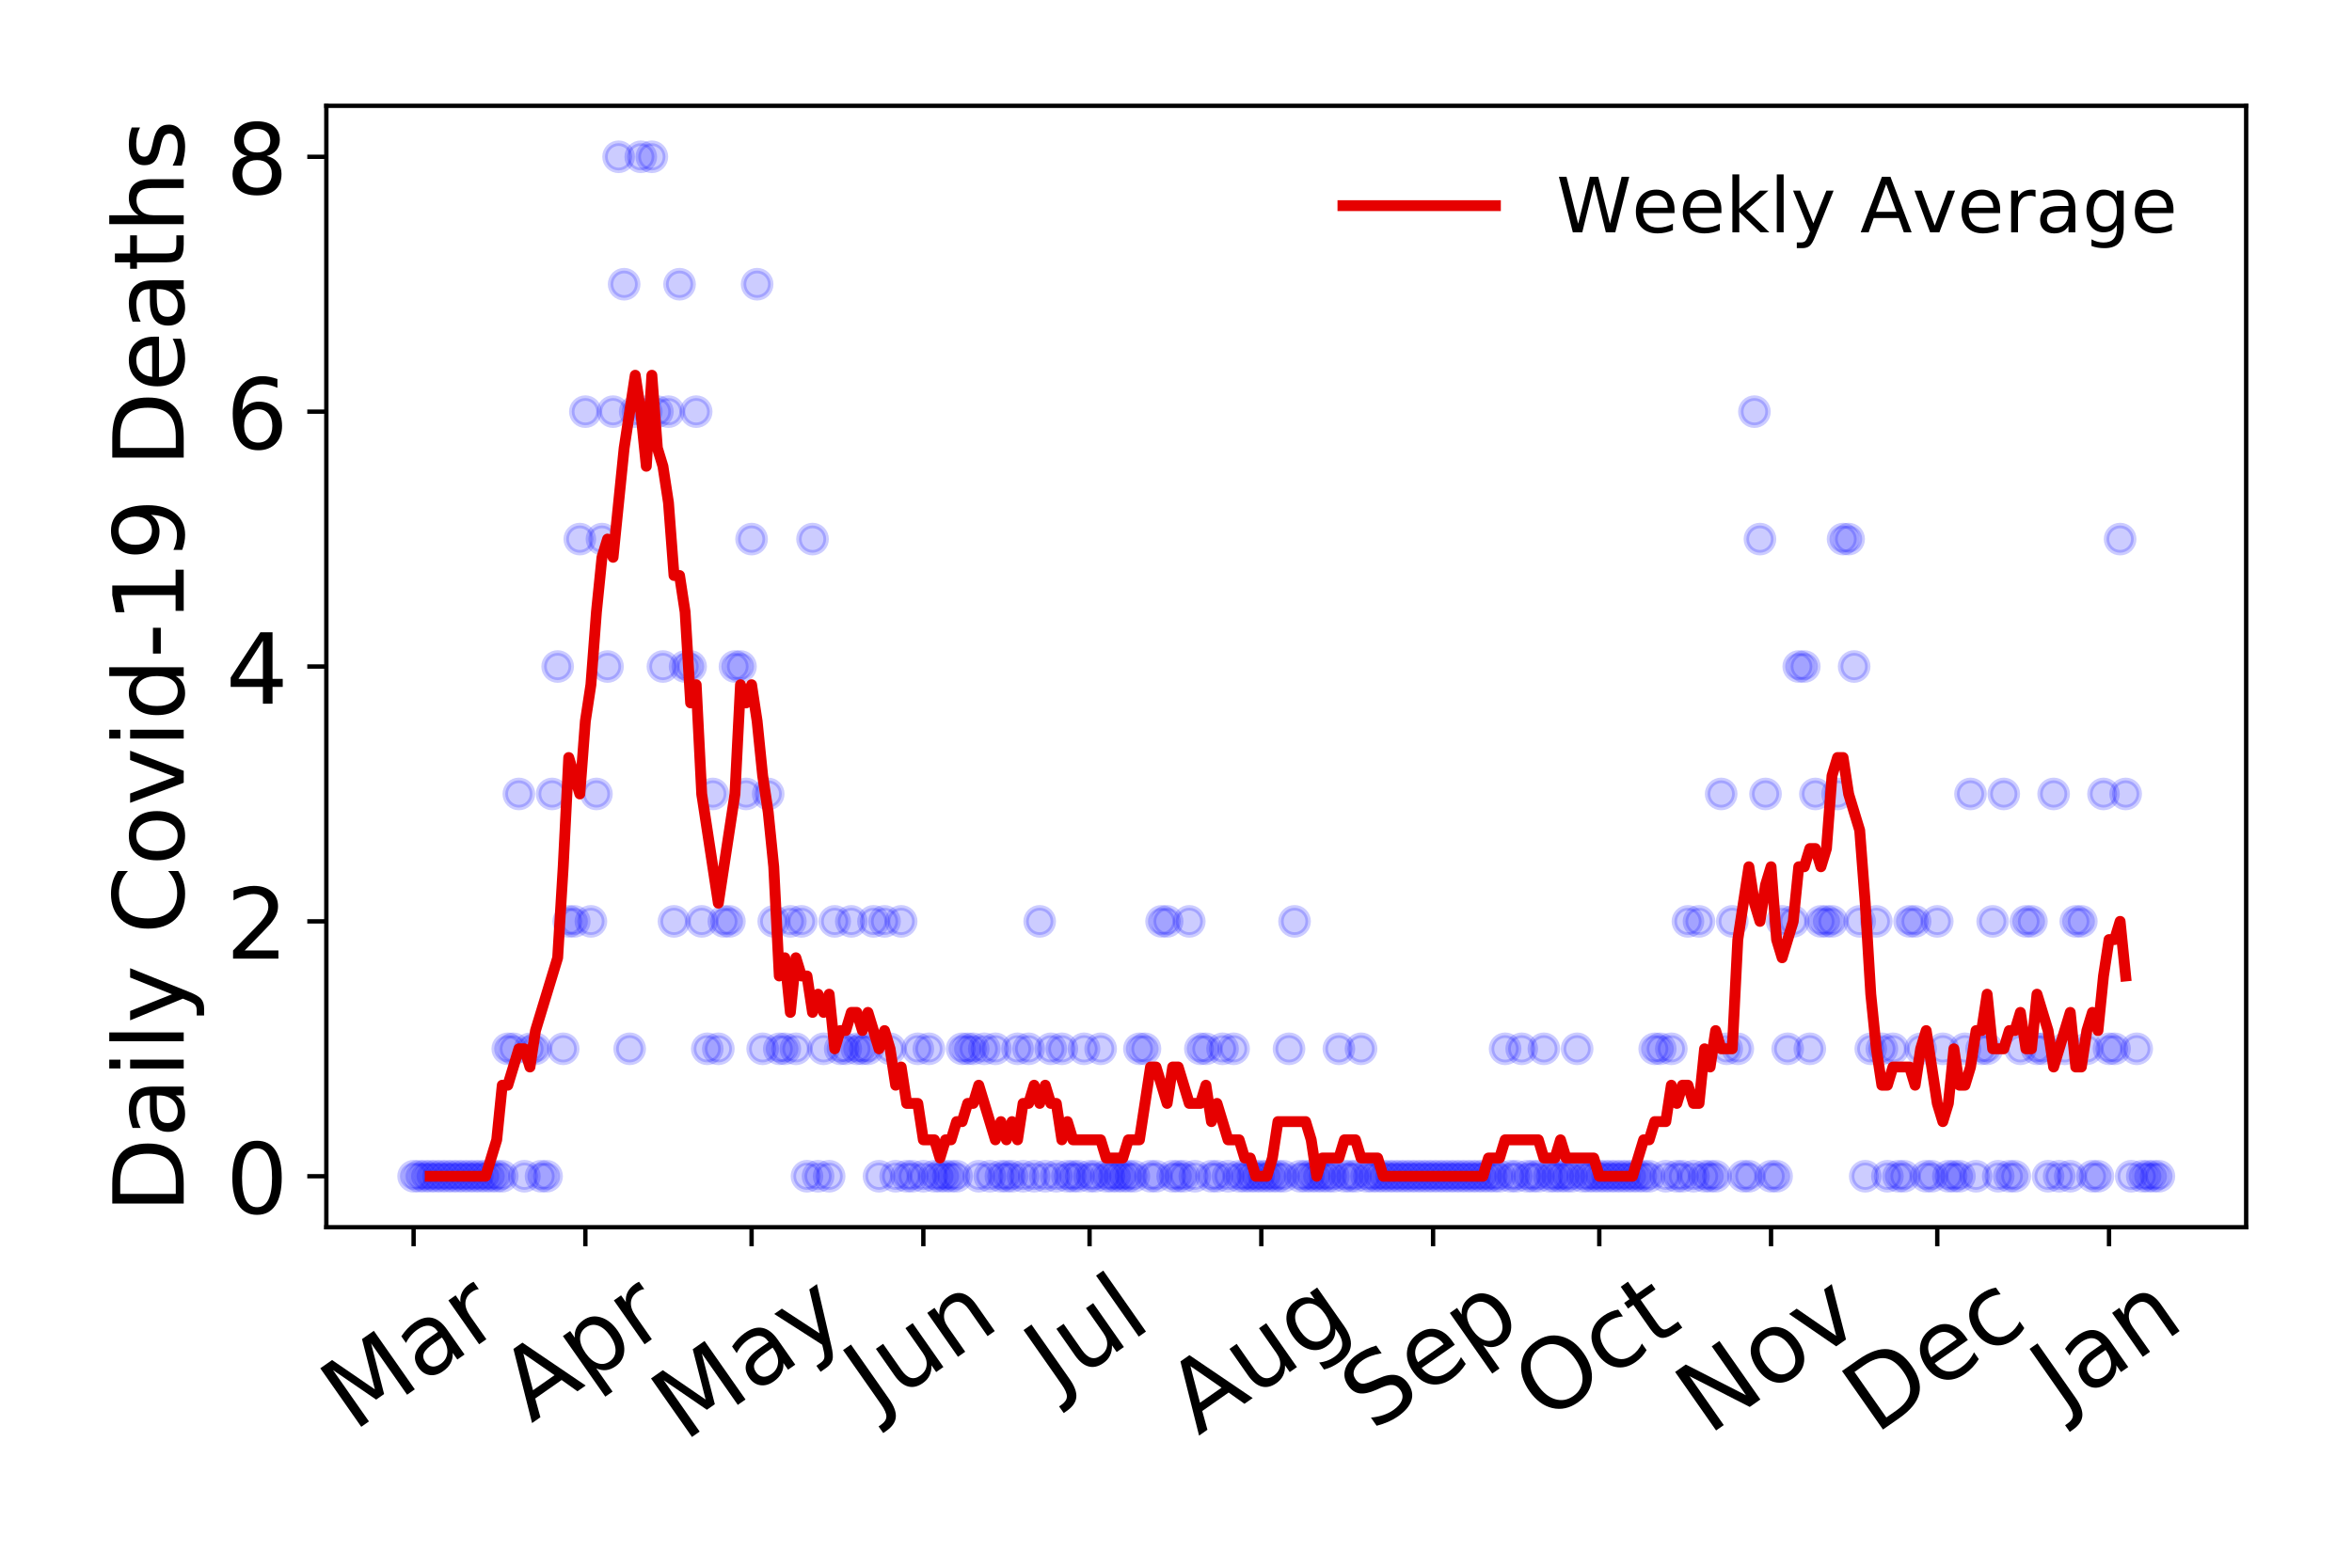 <?xml version="1.0" encoding="utf-8" standalone="no"?>
<!DOCTYPE svg PUBLIC "-//W3C//DTD SVG 1.1//EN"
  "http://www.w3.org/Graphics/SVG/1.1/DTD/svg11.dtd">
<!-- Created with matplotlib (https://matplotlib.org/) -->
<svg height="288pt" version="1.1" viewBox="0 0 432 288" width="432pt" xmlns="http://www.w3.org/2000/svg" xmlns:xlink="http://www.w3.org/1999/xlink">
 <defs>
  <style type="text/css">
*{stroke-linecap:butt;stroke-linejoin:round;}
  </style>
 </defs>
 <g id="figure_1">
  <g id="patch_1">
   <path d="M 0 288 
L 432 288 
L 432 0 
L 0 0 
z
" style="fill:#ffffff;"/>
  </g>
  <g id="axes_1">
   <g id="patch_2">
    <path d="M 59.94 225.45 
L 412.56 225.45 
L 412.56 19.44 
L 59.94 19.44 
z
" style="fill:#ffffff;"/>
   </g>
   <g id="matplotlib.axis_1">
    <g id="xtick_1">
     <g id="line2d_1">
      <defs>
       <path d="M 0 0 
L 0 3.5 
" id="mba44070680" style="stroke:#000000;stroke-width:0.8;"/>
      </defs>
      <g>
       <use style="stroke:#000000;stroke-width:0.8;" x="75.968" xlink:href="#mba44070680" y="225.45"/>
      </g>
     </g>
     <g id="text_1">
      <!-- Mar -->
      <defs>
       <path d="M 9.812 72.906 
L 24.516 72.906 
L 43.109 23.297 
L 61.812 72.906 
L 76.516 72.906 
L 76.516 0 
L 66.891 0 
L 66.891 64.016 
L 48.094 14.016 
L 38.188 14.016 
L 19.391 64.016 
L 19.391 0 
L 9.812 0 
z
" id="DejaVuSans-77"/>
       <path d="M 34.281 27.484 
Q 23.391 27.484 19.188 25 
Q 14.984 22.516 14.984 16.5 
Q 14.984 11.719 18.141 8.906 
Q 21.297 6.109 26.703 6.109 
Q 34.188 6.109 38.703 11.406 
Q 43.219 16.703 43.219 25.484 
L 43.219 27.484 
z
M 52.203 31.203 
L 52.203 0 
L 43.219 0 
L 43.219 8.297 
Q 40.141 3.328 35.547 0.953 
Q 30.953 -1.422 24.312 -1.422 
Q 15.922 -1.422 10.953 3.297 
Q 6 8.016 6 15.922 
Q 6 25.141 12.172 29.828 
Q 18.359 34.516 30.609 34.516 
L 43.219 34.516 
L 43.219 35.406 
Q 43.219 41.609 39.141 45 
Q 35.062 48.391 27.688 48.391 
Q 23 48.391 18.547 47.266 
Q 14.109 46.141 10.016 43.891 
L 10.016 52.203 
Q 14.938 54.109 19.578 55.047 
Q 24.219 56 28.609 56 
Q 40.484 56 46.344 49.844 
Q 52.203 43.703 52.203 31.203 
z
" id="DejaVuSans-97"/>
       <path d="M 41.109 46.297 
Q 39.594 47.172 37.812 47.578 
Q 36.031 48 33.891 48 
Q 26.266 48 22.188 43.047 
Q 18.109 38.094 18.109 28.812 
L 18.109 0 
L 9.078 0 
L 9.078 54.688 
L 18.109 54.688 
L 18.109 46.188 
Q 20.953 51.172 25.484 53.578 
Q 30.031 56 36.531 56 
Q 37.453 56 38.578 55.875 
Q 39.703 55.766 41.062 55.516 
z
" id="DejaVuSans-114"/>
      </defs>
      <g transform="translate(64.907 263.132)rotate(-35)scale(0.18 -0.18)">
       <use xlink:href="#DejaVuSans-77"/>
       <use x="86.279" xlink:href="#DejaVuSans-97"/>
       <use x="147.559" xlink:href="#DejaVuSans-114"/>
      </g>
     </g>
    </g>
    <g id="xtick_2">
     <g id="line2d_2">
      <g>
       <use style="stroke:#000000;stroke-width:0.8;" x="107.516" xlink:href="#mba44070680" y="225.45"/>
      </g>
     </g>
     <g id="text_2">
      <!-- Apr -->
      <defs>
       <path d="M 34.188 63.188 
L 20.797 26.906 
L 47.609 26.906 
z
M 28.609 72.906 
L 39.797 72.906 
L 67.578 0 
L 57.328 0 
L 50.688 18.703 
L 17.828 18.703 
L 11.188 0 
L 0.781 0 
z
" id="DejaVuSans-65"/>
       <path d="M 18.109 8.203 
L 18.109 -20.797 
L 9.078 -20.797 
L 9.078 54.688 
L 18.109 54.688 
L 18.109 46.391 
Q 20.953 51.266 25.266 53.625 
Q 29.594 56 35.594 56 
Q 45.562 56 51.781 48.094 
Q 58.016 40.188 58.016 27.297 
Q 58.016 14.406 51.781 6.484 
Q 45.562 -1.422 35.594 -1.422 
Q 29.594 -1.422 25.266 0.953 
Q 20.953 3.328 18.109 8.203 
z
M 48.688 27.297 
Q 48.688 37.203 44.609 42.844 
Q 40.531 48.484 33.406 48.484 
Q 26.266 48.484 22.188 42.844 
Q 18.109 37.203 18.109 27.297 
Q 18.109 17.391 22.188 11.75 
Q 26.266 6.109 33.406 6.109 
Q 40.531 6.109 44.609 11.75 
Q 48.688 17.391 48.688 27.297 
z
" id="DejaVuSans-112"/>
      </defs>
      <g transform="translate(97.61 261.514)rotate(-35)scale(0.18 -0.18)">
       <use xlink:href="#DejaVuSans-65"/>
       <use x="68.408" xlink:href="#DejaVuSans-112"/>
       <use x="131.885" xlink:href="#DejaVuSans-114"/>
      </g>
     </g>
    </g>
    <g id="xtick_3">
     <g id="line2d_3">
      <g>
       <use style="stroke:#000000;stroke-width:0.8;" x="138.046" xlink:href="#mba44070680" y="225.45"/>
      </g>
     </g>
     <g id="text_3">
      <!-- May -->
      <defs>
       <path d="M 32.172 -5.078 
Q 28.375 -14.844 24.75 -17.812 
Q 21.141 -20.797 15.094 -20.797 
L 7.906 -20.797 
L 7.906 -13.281 
L 13.188 -13.281 
Q 16.891 -13.281 18.938 -11.516 
Q 21 -9.766 23.484 -3.219 
L 25.094 0.875 
L 2.984 54.688 
L 12.5 54.688 
L 29.594 11.922 
L 46.688 54.688 
L 56.203 54.688 
z
" id="DejaVuSans-121"/>
      </defs>
      <g transform="translate(125.652 264.999)rotate(-35)scale(0.18 -0.18)">
       <use xlink:href="#DejaVuSans-77"/>
       <use x="86.279" xlink:href="#DejaVuSans-97"/>
       <use x="147.559" xlink:href="#DejaVuSans-121"/>
      </g>
     </g>
    </g>
    <g id="xtick_4">
     <g id="line2d_4">
      <g>
       <use style="stroke:#000000;stroke-width:0.8;" x="169.593" xlink:href="#mba44070680" y="225.45"/>
      </g>
     </g>
     <g id="text_4">
      <!-- Jun -->
      <defs>
       <path d="M 9.812 72.906 
L 19.672 72.906 
L 19.672 5.078 
Q 19.672 -8.109 14.672 -14.062 
Q 9.672 -20.016 -1.422 -20.016 
L -5.172 -20.016 
L -5.172 -11.719 
L -2.094 -11.719 
Q 4.438 -11.719 7.125 -8.047 
Q 9.812 -4.391 9.812 5.078 
z
" id="DejaVuSans-74"/>
       <path d="M 8.5 21.578 
L 8.5 54.688 
L 17.484 54.688 
L 17.484 21.922 
Q 17.484 14.156 20.5 10.266 
Q 23.531 6.391 29.594 6.391 
Q 36.859 6.391 41.078 11.031 
Q 45.312 15.672 45.312 23.688 
L 45.312 54.688 
L 54.297 54.688 
L 54.297 0 
L 45.312 0 
L 45.312 8.406 
Q 42.047 3.422 37.719 1 
Q 33.406 -1.422 27.688 -1.422 
Q 18.266 -1.422 13.375 4.438 
Q 8.5 10.297 8.5 21.578 
z
M 31.109 56 
z
" id="DejaVuSans-117"/>
       <path d="M 54.891 33.016 
L 54.891 0 
L 45.906 0 
L 45.906 32.719 
Q 45.906 40.484 42.875 44.328 
Q 39.844 48.188 33.797 48.188 
Q 26.516 48.188 22.312 43.547 
Q 18.109 38.922 18.109 30.906 
L 18.109 0 
L 9.078 0 
L 9.078 54.688 
L 18.109 54.688 
L 18.109 46.188 
Q 21.344 51.125 25.703 53.562 
Q 30.078 56 35.797 56 
Q 45.219 56 50.047 50.172 
Q 54.891 44.344 54.891 33.016 
z
" id="DejaVuSans-110"/>
      </defs>
      <g transform="translate(160.923 259.785)rotate(-35)scale(0.18 -0.18)">
       <use xlink:href="#DejaVuSans-74"/>
       <use x="29.492" xlink:href="#DejaVuSans-117"/>
       <use x="92.871" xlink:href="#DejaVuSans-110"/>
      </g>
     </g>
    </g>
    <g id="xtick_5">
     <g id="line2d_5">
      <g>
       <use style="stroke:#000000;stroke-width:0.8;" x="200.123" xlink:href="#mba44070680" y="225.45"/>
      </g>
     </g>
     <g id="text_5">
      <!-- Jul -->
      <defs>
       <path d="M 9.422 75.984 
L 18.406 75.984 
L 18.406 0 
L 9.422 0 
z
" id="DejaVuSans-108"/>
      </defs>
      <g transform="translate(194.077 256.11)rotate(-35)scale(0.18 -0.18)">
       <use xlink:href="#DejaVuSans-74"/>
       <use x="29.492" xlink:href="#DejaVuSans-117"/>
       <use x="92.871" xlink:href="#DejaVuSans-108"/>
      </g>
     </g>
    </g>
    <g id="xtick_6">
     <g id="line2d_6">
      <g>
       <use style="stroke:#000000;stroke-width:0.8;" x="231.671" xlink:href="#mba44070680" y="225.45"/>
      </g>
     </g>
     <g id="text_6">
      <!-- Aug -->
      <defs>
       <path d="M 45.406 27.984 
Q 45.406 37.75 41.375 43.109 
Q 37.359 48.484 30.078 48.484 
Q 22.859 48.484 18.828 43.109 
Q 14.797 37.75 14.797 27.984 
Q 14.797 18.266 18.828 12.891 
Q 22.859 7.516 30.078 7.516 
Q 37.359 7.516 41.375 12.891 
Q 45.406 18.266 45.406 27.984 
z
M 54.391 6.781 
Q 54.391 -7.172 48.188 -13.984 
Q 42 -20.797 29.203 -20.797 
Q 24.469 -20.797 20.266 -20.094 
Q 16.062 -19.391 12.109 -17.922 
L 12.109 -9.188 
Q 16.062 -11.328 19.922 -12.344 
Q 23.781 -13.375 27.781 -13.375 
Q 36.625 -13.375 41.016 -8.766 
Q 45.406 -4.156 45.406 5.172 
L 45.406 9.625 
Q 42.625 4.781 38.281 2.391 
Q 33.938 0 27.875 0 
Q 17.828 0 11.672 7.656 
Q 5.516 15.328 5.516 27.984 
Q 5.516 40.672 11.672 48.328 
Q 17.828 56 27.875 56 
Q 33.938 56 38.281 53.609 
Q 42.625 51.219 45.406 46.391 
L 45.406 54.688 
L 54.391 54.688 
z
" id="DejaVuSans-103"/>
      </defs>
      <g transform="translate(220.124 263.813)rotate(-35)scale(0.18 -0.18)">
       <use xlink:href="#DejaVuSans-65"/>
       <use x="68.408" xlink:href="#DejaVuSans-117"/>
       <use x="131.787" xlink:href="#DejaVuSans-103"/>
      </g>
     </g>
    </g>
    <g id="xtick_7">
     <g id="line2d_7">
      <g>
       <use style="stroke:#000000;stroke-width:0.8;" x="263.218" xlink:href="#mba44070680" y="225.45"/>
      </g>
     </g>
     <g id="text_7">
      <!-- Sep -->
      <defs>
       <path d="M 53.516 70.516 
L 53.516 60.891 
Q 47.906 63.578 42.922 64.891 
Q 37.938 66.219 33.297 66.219 
Q 25.25 66.219 20.875 63.094 
Q 16.5 59.969 16.5 54.203 
Q 16.5 49.359 19.406 46.891 
Q 22.312 44.438 30.422 42.922 
L 36.375 41.703 
Q 47.406 39.594 52.656 34.297 
Q 57.906 29 57.906 20.125 
Q 57.906 9.516 50.797 4.047 
Q 43.703 -1.422 29.984 -1.422 
Q 24.812 -1.422 18.969 -0.25 
Q 13.141 0.922 6.891 3.219 
L 6.891 13.375 
Q 12.891 10.016 18.656 8.297 
Q 24.422 6.594 29.984 6.594 
Q 38.422 6.594 43.016 9.906 
Q 47.609 13.234 47.609 19.391 
Q 47.609 24.75 44.312 27.781 
Q 41.016 30.812 33.5 32.328 
L 27.484 33.5 
Q 16.453 35.688 11.516 40.375 
Q 6.594 45.062 6.594 53.422 
Q 6.594 63.094 13.406 68.656 
Q 20.219 74.219 32.172 74.219 
Q 37.312 74.219 42.625 73.281 
Q 47.953 72.359 53.516 70.516 
z
" id="DejaVuSans-83"/>
       <path d="M 56.203 29.594 
L 56.203 25.203 
L 14.891 25.203 
Q 15.484 15.922 20.484 11.062 
Q 25.484 6.203 34.422 6.203 
Q 39.594 6.203 44.453 7.469 
Q 49.312 8.734 54.109 11.281 
L 54.109 2.781 
Q 49.266 0.734 44.188 -0.344 
Q 39.109 -1.422 33.891 -1.422 
Q 20.797 -1.422 13.156 6.188 
Q 5.516 13.812 5.516 26.812 
Q 5.516 40.234 12.766 48.109 
Q 20.016 56 32.328 56 
Q 43.359 56 49.781 48.891 
Q 56.203 41.797 56.203 29.594 
z
M 47.219 32.234 
Q 47.125 39.594 43.094 43.984 
Q 39.062 48.391 32.422 48.391 
Q 24.906 48.391 20.391 44.141 
Q 15.875 39.891 15.188 32.172 
z
" id="DejaVuSans-101"/>
      </defs>
      <g transform="translate(252.17 263.115)rotate(-35)scale(0.18 -0.18)">
       <use xlink:href="#DejaVuSans-83"/>
       <use x="63.477" xlink:href="#DejaVuSans-101"/>
       <use x="125" xlink:href="#DejaVuSans-112"/>
      </g>
     </g>
    </g>
    <g id="xtick_8">
     <g id="line2d_8">
      <g>
       <use style="stroke:#000000;stroke-width:0.8;" x="293.748" xlink:href="#mba44070680" y="225.45"/>
      </g>
     </g>
     <g id="text_8">
      <!-- Oct -->
      <defs>
       <path d="M 39.406 66.219 
Q 28.656 66.219 22.328 58.203 
Q 16.016 50.203 16.016 36.375 
Q 16.016 22.609 22.328 14.594 
Q 28.656 6.594 39.406 6.594 
Q 50.141 6.594 56.422 14.594 
Q 62.703 22.609 62.703 36.375 
Q 62.703 50.203 56.422 58.203 
Q 50.141 66.219 39.406 66.219 
z
M 39.406 74.219 
Q 54.734 74.219 63.906 63.938 
Q 73.094 53.656 73.094 36.375 
Q 73.094 19.141 63.906 8.859 
Q 54.734 -1.422 39.406 -1.422 
Q 24.031 -1.422 14.812 8.828 
Q 5.609 19.094 5.609 36.375 
Q 5.609 53.656 14.812 63.938 
Q 24.031 74.219 39.406 74.219 
z
" id="DejaVuSans-79"/>
       <path d="M 48.781 52.594 
L 48.781 44.188 
Q 44.969 46.297 41.141 47.344 
Q 37.312 48.391 33.406 48.391 
Q 24.656 48.391 19.812 42.844 
Q 14.984 37.312 14.984 27.297 
Q 14.984 17.281 19.812 11.734 
Q 24.656 6.203 33.406 6.203 
Q 37.312 6.203 41.141 7.25 
Q 44.969 8.297 48.781 10.406 
L 48.781 2.094 
Q 45.016 0.344 40.984 -0.531 
Q 36.969 -1.422 32.422 -1.422 
Q 20.062 -1.422 12.781 6.344 
Q 5.516 14.109 5.516 27.297 
Q 5.516 40.672 12.859 48.328 
Q 20.219 56 33.016 56 
Q 37.156 56 41.109 55.141 
Q 45.062 54.297 48.781 52.594 
z
" id="DejaVuSans-99"/>
       <path d="M 18.312 70.219 
L 18.312 54.688 
L 36.812 54.688 
L 36.812 47.703 
L 18.312 47.703 
L 18.312 18.016 
Q 18.312 11.328 20.141 9.422 
Q 21.969 7.516 27.594 7.516 
L 36.812 7.516 
L 36.812 0 
L 27.594 0 
Q 17.188 0 13.234 3.875 
Q 9.281 7.766 9.281 18.016 
L 9.281 47.703 
L 2.688 47.703 
L 2.688 54.688 
L 9.281 54.688 
L 9.281 70.219 
z
" id="DejaVuSans-116"/>
      </defs>
      <g transform="translate(283.85 261.505)rotate(-35)scale(0.18 -0.18)">
       <use xlink:href="#DejaVuSans-79"/>
       <use x="78.711" xlink:href="#DejaVuSans-99"/>
       <use x="133.691" xlink:href="#DejaVuSans-116"/>
      </g>
     </g>
    </g>
    <g id="xtick_9">
     <g id="line2d_9">
      <g>
       <use style="stroke:#000000;stroke-width:0.8;" x="325.295" xlink:href="#mba44070680" y="225.45"/>
      </g>
     </g>
     <g id="text_9">
      <!-- Nov -->
      <defs>
       <path d="M 9.812 72.906 
L 23.094 72.906 
L 55.422 11.922 
L 55.422 72.906 
L 64.984 72.906 
L 64.984 0 
L 51.703 0 
L 19.391 60.984 
L 19.391 0 
L 9.812 0 
z
" id="DejaVuSans-78"/>
       <path d="M 30.609 48.391 
Q 23.391 48.391 19.188 42.75 
Q 14.984 37.109 14.984 27.297 
Q 14.984 17.484 19.156 11.844 
Q 23.344 6.203 30.609 6.203 
Q 37.797 6.203 41.984 11.859 
Q 46.188 17.531 46.188 27.297 
Q 46.188 37.016 41.984 42.703 
Q 37.797 48.391 30.609 48.391 
z
M 30.609 56 
Q 42.328 56 49.016 48.375 
Q 55.719 40.766 55.719 27.297 
Q 55.719 13.875 49.016 6.219 
Q 42.328 -1.422 30.609 -1.422 
Q 18.844 -1.422 12.172 6.219 
Q 5.516 13.875 5.516 27.297 
Q 5.516 40.766 12.172 48.375 
Q 18.844 56 30.609 56 
z
" id="DejaVuSans-111"/>
       <path d="M 2.984 54.688 
L 12.5 54.688 
L 29.594 8.797 
L 46.688 54.688 
L 56.203 54.688 
L 35.688 0 
L 23.484 0 
z
" id="DejaVuSans-118"/>
      </defs>
      <g transform="translate(313.754 263.805)rotate(-35)scale(0.18 -0.18)">
       <use xlink:href="#DejaVuSans-78"/>
       <use x="74.805" xlink:href="#DejaVuSans-111"/>
       <use x="135.986" xlink:href="#DejaVuSans-118"/>
      </g>
     </g>
    </g>
    <g id="xtick_10">
     <g id="line2d_10">
      <g>
       <use style="stroke:#000000;stroke-width:0.8;" x="355.825" xlink:href="#mba44070680" y="225.45"/>
      </g>
     </g>
     <g id="text_10">
      <!-- Dec -->
      <defs>
       <path d="M 19.672 64.797 
L 19.672 8.109 
L 31.594 8.109 
Q 46.688 8.109 53.688 14.938 
Q 60.688 21.781 60.688 36.531 
Q 60.688 51.172 53.688 57.984 
Q 46.688 64.797 31.594 64.797 
z
M 9.812 72.906 
L 30.078 72.906 
Q 51.266 72.906 61.172 64.094 
Q 71.094 55.281 71.094 36.531 
Q 71.094 17.672 61.125 8.828 
Q 51.172 0 30.078 0 
L 9.812 0 
z
" id="DejaVuSans-68"/>
      </defs>
      <g transform="translate(344.408 263.633)rotate(-35)scale(0.18 -0.18)">
       <use xlink:href="#DejaVuSans-68"/>
       <use x="77.002" xlink:href="#DejaVuSans-101"/>
       <use x="138.525" xlink:href="#DejaVuSans-99"/>
      </g>
     </g>
    </g>
    <g id="xtick_11">
     <g id="line2d_11">
      <g>
       <use style="stroke:#000000;stroke-width:0.8;" x="387.373" xlink:href="#mba44070680" y="225.45"/>
      </g>
     </g>
     <g id="text_11">
      <!-- Jan -->
      <g transform="translate(378.857 259.569)rotate(-35)scale(0.18 -0.18)">
       <use xlink:href="#DejaVuSans-74"/>
       <use x="29.492" xlink:href="#DejaVuSans-97"/>
       <use x="90.771" xlink:href="#DejaVuSans-110"/>
      </g>
     </g>
    </g>
   </g>
   <g id="matplotlib.axis_2">
    <g id="ytick_1">
     <g id="line2d_12">
      <defs>
       <path d="M 0 0 
L -3.5 0 
" id="m105da07494" style="stroke:#000000;stroke-width:0.8;"/>
      </defs>
      <g>
       <use style="stroke:#000000;stroke-width:0.8;" x="59.94" xlink:href="#m105da07494" y="216.085"/>
      </g>
     </g>
     <g id="text_12">
      <!-- 0 -->
      <defs>
       <path d="M 31.781 66.406 
Q 24.172 66.406 20.328 58.906 
Q 16.5 51.422 16.5 36.375 
Q 16.5 21.391 20.328 13.891 
Q 24.172 6.391 31.781 6.391 
Q 39.453 6.391 43.281 13.891 
Q 47.125 21.391 47.125 36.375 
Q 47.125 51.422 43.281 58.906 
Q 39.453 66.406 31.781 66.406 
z
M 31.781 74.219 
Q 44.047 74.219 50.516 64.516 
Q 56.984 54.828 56.984 36.375 
Q 56.984 17.969 50.516 8.266 
Q 44.047 -1.422 31.781 -1.422 
Q 19.531 -1.422 13.062 8.266 
Q 6.594 17.969 6.594 36.375 
Q 6.594 54.828 13.062 64.516 
Q 19.531 74.219 31.781 74.219 
z
" id="DejaVuSans-48"/>
      </defs>
      <g transform="translate(41.487 222.924)scale(0.18 -0.18)">
       <use xlink:href="#DejaVuSans-48"/>
      </g>
     </g>
    </g>
    <g id="ytick_2">
     <g id="line2d_13">
      <g>
       <use style="stroke:#000000;stroke-width:0.8;" x="59.94" xlink:href="#m105da07494" y="169.265"/>
      </g>
     </g>
     <g id="text_13">
      <!-- 2 -->
      <defs>
       <path d="M 19.188 8.297 
L 53.609 8.297 
L 53.609 0 
L 7.328 0 
L 7.328 8.297 
Q 12.938 14.109 22.625 23.891 
Q 32.328 33.688 34.812 36.531 
Q 39.547 41.844 41.422 45.531 
Q 43.312 49.219 43.312 52.781 
Q 43.312 58.594 39.234 62.25 
Q 35.156 65.922 28.609 65.922 
Q 23.969 65.922 18.812 64.312 
Q 13.672 62.703 7.812 59.422 
L 7.812 69.391 
Q 13.766 71.781 18.938 73 
Q 24.125 74.219 28.422 74.219 
Q 39.75 74.219 46.484 68.547 
Q 53.219 62.891 53.219 53.422 
Q 53.219 48.922 51.531 44.891 
Q 49.859 40.875 45.406 35.406 
Q 44.188 33.984 37.641 27.219 
Q 31.109 20.453 19.188 8.297 
z
" id="DejaVuSans-50"/>
      </defs>
      <g transform="translate(41.487 176.104)scale(0.18 -0.18)">
       <use xlink:href="#DejaVuSans-50"/>
      </g>
     </g>
    </g>
    <g id="ytick_3">
     <g id="line2d_14">
      <g>
       <use style="stroke:#000000;stroke-width:0.8;" x="59.94" xlink:href="#m105da07494" y="122.445"/>
      </g>
     </g>
     <g id="text_14">
      <!-- 4 -->
      <defs>
       <path d="M 37.797 64.312 
L 12.891 25.391 
L 37.797 25.391 
z
M 35.203 72.906 
L 47.609 72.906 
L 47.609 25.391 
L 58.016 25.391 
L 58.016 17.188 
L 47.609 17.188 
L 47.609 0 
L 37.797 0 
L 37.797 17.188 
L 4.891 17.188 
L 4.891 26.703 
z
" id="DejaVuSans-52"/>
      </defs>
      <g transform="translate(41.487 129.283)scale(0.18 -0.18)">
       <use xlink:href="#DejaVuSans-52"/>
      </g>
     </g>
    </g>
    <g id="ytick_4">
     <g id="line2d_15">
      <g>
       <use style="stroke:#000000;stroke-width:0.8;" x="59.94" xlink:href="#m105da07494" y="75.624"/>
      </g>
     </g>
     <g id="text_15">
      <!-- 6 -->
      <defs>
       <path d="M 33.016 40.375 
Q 26.375 40.375 22.484 35.828 
Q 18.609 31.297 18.609 23.391 
Q 18.609 15.531 22.484 10.953 
Q 26.375 6.391 33.016 6.391 
Q 39.656 6.391 43.531 10.953 
Q 47.406 15.531 47.406 23.391 
Q 47.406 31.297 43.531 35.828 
Q 39.656 40.375 33.016 40.375 
z
M 52.594 71.297 
L 52.594 62.312 
Q 48.875 64.062 45.094 64.984 
Q 41.312 65.922 37.594 65.922 
Q 27.828 65.922 22.672 59.328 
Q 17.531 52.734 16.797 39.406 
Q 19.672 43.656 24.016 45.922 
Q 28.375 48.188 33.594 48.188 
Q 44.578 48.188 50.953 41.516 
Q 57.328 34.859 57.328 23.391 
Q 57.328 12.156 50.688 5.359 
Q 44.047 -1.422 33.016 -1.422 
Q 20.359 -1.422 13.672 8.266 
Q 6.984 17.969 6.984 36.375 
Q 6.984 53.656 15.188 63.938 
Q 23.391 74.219 37.203 74.219 
Q 40.922 74.219 44.703 73.484 
Q 48.484 72.75 52.594 71.297 
z
" id="DejaVuSans-54"/>
      </defs>
      <g transform="translate(41.487 82.463)scale(0.18 -0.18)">
       <use xlink:href="#DejaVuSans-54"/>
      </g>
     </g>
    </g>
    <g id="ytick_5">
     <g id="line2d_16">
      <g>
       <use style="stroke:#000000;stroke-width:0.8;" x="59.94" xlink:href="#m105da07494" y="28.804"/>
      </g>
     </g>
     <g id="text_16">
      <!-- 8 -->
      <defs>
       <path d="M 31.781 34.625 
Q 24.75 34.625 20.719 30.859 
Q 16.703 27.094 16.703 20.516 
Q 16.703 13.922 20.719 10.156 
Q 24.75 6.391 31.781 6.391 
Q 38.812 6.391 42.859 10.172 
Q 46.922 13.969 46.922 20.516 
Q 46.922 27.094 42.891 30.859 
Q 38.875 34.625 31.781 34.625 
z
M 21.922 38.812 
Q 15.578 40.375 12.031 44.719 
Q 8.5 49.078 8.5 55.328 
Q 8.5 64.062 14.719 69.141 
Q 20.953 74.219 31.781 74.219 
Q 42.672 74.219 48.875 69.141 
Q 55.078 64.062 55.078 55.328 
Q 55.078 49.078 51.531 44.719 
Q 48 40.375 41.703 38.812 
Q 48.828 37.156 52.797 32.312 
Q 56.781 27.484 56.781 20.516 
Q 56.781 9.906 50.312 4.234 
Q 43.844 -1.422 31.781 -1.422 
Q 19.734 -1.422 13.25 4.234 
Q 6.781 9.906 6.781 20.516 
Q 6.781 27.484 10.781 32.312 
Q 14.797 37.156 21.922 38.812 
z
M 18.312 54.391 
Q 18.312 48.734 21.844 45.562 
Q 25.391 42.391 31.781 42.391 
Q 38.141 42.391 41.719 45.562 
Q 45.312 48.734 45.312 54.391 
Q 45.312 60.062 41.719 63.234 
Q 38.141 66.406 31.781 66.406 
Q 25.391 66.406 21.844 63.234 
Q 18.312 60.062 18.312 54.391 
z
" id="DejaVuSans-56"/>
      </defs>
      <g transform="translate(41.487 35.643)scale(0.18 -0.18)">
       <use xlink:href="#DejaVuSans-56"/>
      </g>
     </g>
    </g>
    <g id="text_17">
     <!-- Daily Covid-19 Deaths -->
     <defs>
      <path d="M 9.422 54.688 
L 18.406 54.688 
L 18.406 0 
L 9.422 0 
z
M 9.422 75.984 
L 18.406 75.984 
L 18.406 64.594 
L 9.422 64.594 
z
" id="DejaVuSans-105"/>
      <path id="DejaVuSans-32"/>
      <path d="M 64.406 67.281 
L 64.406 56.891 
Q 59.422 61.531 53.781 63.812 
Q 48.141 66.109 41.797 66.109 
Q 29.297 66.109 22.656 58.469 
Q 16.016 50.828 16.016 36.375 
Q 16.016 21.969 22.656 14.328 
Q 29.297 6.688 41.797 6.688 
Q 48.141 6.688 53.781 8.984 
Q 59.422 11.281 64.406 15.922 
L 64.406 5.609 
Q 59.234 2.094 53.438 0.328 
Q 47.656 -1.422 41.219 -1.422 
Q 24.656 -1.422 15.125 8.703 
Q 5.609 18.844 5.609 36.375 
Q 5.609 53.953 15.125 64.078 
Q 24.656 74.219 41.219 74.219 
Q 47.75 74.219 53.531 72.484 
Q 59.328 70.75 64.406 67.281 
z
" id="DejaVuSans-67"/>
      <path d="M 45.406 46.391 
L 45.406 75.984 
L 54.391 75.984 
L 54.391 0 
L 45.406 0 
L 45.406 8.203 
Q 42.578 3.328 38.25 0.953 
Q 33.938 -1.422 27.875 -1.422 
Q 17.969 -1.422 11.734 6.484 
Q 5.516 14.406 5.516 27.297 
Q 5.516 40.188 11.734 48.094 
Q 17.969 56 27.875 56 
Q 33.938 56 38.25 53.625 
Q 42.578 51.266 45.406 46.391 
z
M 14.797 27.297 
Q 14.797 17.391 18.875 11.75 
Q 22.953 6.109 30.078 6.109 
Q 37.203 6.109 41.297 11.75 
Q 45.406 17.391 45.406 27.297 
Q 45.406 37.203 41.297 42.844 
Q 37.203 48.484 30.078 48.484 
Q 22.953 48.484 18.875 42.844 
Q 14.797 37.203 14.797 27.297 
z
" id="DejaVuSans-100"/>
      <path d="M 4.891 31.391 
L 31.203 31.391 
L 31.203 23.391 
L 4.891 23.391 
z
" id="DejaVuSans-45"/>
      <path d="M 12.406 8.297 
L 28.516 8.297 
L 28.516 63.922 
L 10.984 60.406 
L 10.984 69.391 
L 28.422 72.906 
L 38.281 72.906 
L 38.281 8.297 
L 54.391 8.297 
L 54.391 0 
L 12.406 0 
z
" id="DejaVuSans-49"/>
      <path d="M 10.984 1.516 
L 10.984 10.5 
Q 14.703 8.734 18.5 7.812 
Q 22.312 6.891 25.984 6.891 
Q 35.75 6.891 40.891 13.453 
Q 46.047 20.016 46.781 33.406 
Q 43.953 29.203 39.594 26.953 
Q 35.25 24.703 29.984 24.703 
Q 19.047 24.703 12.672 31.312 
Q 6.297 37.938 6.297 49.422 
Q 6.297 60.641 12.938 67.422 
Q 19.578 74.219 30.609 74.219 
Q 43.266 74.219 49.922 64.516 
Q 56.594 54.828 56.594 36.375 
Q 56.594 19.141 48.406 8.859 
Q 40.234 -1.422 26.422 -1.422 
Q 22.703 -1.422 18.891 -0.688 
Q 15.094 0.047 10.984 1.516 
z
M 30.609 32.422 
Q 37.25 32.422 41.125 36.953 
Q 45.016 41.5 45.016 49.422 
Q 45.016 57.281 41.125 61.844 
Q 37.25 66.406 30.609 66.406 
Q 23.969 66.406 20.094 61.844 
Q 16.219 57.281 16.219 49.422 
Q 16.219 41.5 20.094 36.953 
Q 23.969 32.422 30.609 32.422 
z
" id="DejaVuSans-57"/>
      <path d="M 54.891 33.016 
L 54.891 0 
L 45.906 0 
L 45.906 32.719 
Q 45.906 40.484 42.875 44.328 
Q 39.844 48.188 33.797 48.188 
Q 26.516 48.188 22.312 43.547 
Q 18.109 38.922 18.109 30.906 
L 18.109 0 
L 9.078 0 
L 9.078 75.984 
L 18.109 75.984 
L 18.109 46.188 
Q 21.344 51.125 25.703 53.562 
Q 30.078 56 35.797 56 
Q 45.219 56 50.047 50.172 
Q 54.891 44.344 54.891 33.016 
z
" id="DejaVuSans-104"/>
      <path d="M 44.281 53.078 
L 44.281 44.578 
Q 40.484 46.531 36.375 47.5 
Q 32.281 48.484 27.875 48.484 
Q 21.188 48.484 17.844 46.438 
Q 14.5 44.391 14.5 40.281 
Q 14.5 37.156 16.891 35.375 
Q 19.281 33.594 26.516 31.984 
L 29.594 31.297 
Q 39.156 29.25 43.188 25.516 
Q 47.219 21.781 47.219 15.094 
Q 47.219 7.469 41.188 3.016 
Q 35.156 -1.422 24.609 -1.422 
Q 20.219 -1.422 15.453 -0.562 
Q 10.688 0.297 5.422 2 
L 5.422 11.281 
Q 10.406 8.688 15.234 7.391 
Q 20.062 6.109 24.812 6.109 
Q 31.156 6.109 34.562 8.281 
Q 37.984 10.453 37.984 14.406 
Q 37.984 18.062 35.516 20.016 
Q 33.062 21.969 24.703 23.781 
L 21.578 24.516 
Q 13.234 26.266 9.516 29.906 
Q 5.812 33.547 5.812 39.891 
Q 5.812 47.609 11.281 51.797 
Q 16.75 56 26.812 56 
Q 31.781 56 36.172 55.266 
Q 40.578 54.547 44.281 53.078 
z
" id="DejaVuSans-115"/>
     </defs>
     <g transform="translate(33.744 222.874)rotate(-90)scale(0.18 -0.18)">
      <use xlink:href="#DejaVuSans-68"/>
      <use x="77.002" xlink:href="#DejaVuSans-97"/>
      <use x="138.281" xlink:href="#DejaVuSans-105"/>
      <use x="166.064" xlink:href="#DejaVuSans-108"/>
      <use x="193.848" xlink:href="#DejaVuSans-121"/>
      <use x="253.027" xlink:href="#DejaVuSans-32"/>
      <use x="284.814" xlink:href="#DejaVuSans-67"/>
      <use x="354.639" xlink:href="#DejaVuSans-111"/>
      <use x="415.82" xlink:href="#DejaVuSans-118"/>
      <use x="475" xlink:href="#DejaVuSans-105"/>
      <use x="502.783" xlink:href="#DejaVuSans-100"/>
      <use x="566.26" xlink:href="#DejaVuSans-45"/>
      <use x="602.344" xlink:href="#DejaVuSans-49"/>
      <use x="665.967" xlink:href="#DejaVuSans-57"/>
      <use x="729.59" xlink:href="#DejaVuSans-32"/>
      <use x="761.377" xlink:href="#DejaVuSans-68"/>
      <use x="838.379" xlink:href="#DejaVuSans-101"/>
      <use x="899.902" xlink:href="#DejaVuSans-97"/>
      <use x="961.182" xlink:href="#DejaVuSans-116"/>
      <use x="1000.391" xlink:href="#DejaVuSans-104"/>
      <use x="1063.77" xlink:href="#DejaVuSans-115"/>
     </g>
    </g>
   </g>
   <g id="line2d_17">
    <defs>
     <path d="M 0 2.5 
C 0.663 2.5 1.299 2.237 1.768 1.768 
C 2.237 1.299 2.5 0.663 2.5 0 
C 2.5 -0.663 2.237 -1.299 1.768 -1.768 
C 1.299 -2.237 0.663 -2.5 0 -2.5 
C -0.663 -2.5 -1.299 -2.237 -1.768 -1.768 
C -2.237 -1.299 -2.5 -0.663 -2.5 0 
C -2.5 0.663 -2.237 1.299 -1.768 1.768 
C -1.299 2.237 -0.663 2.5 0 2.5 
z
" id="me322afbca9" style="stroke:#0000ff;stroke-opacity:0.2;"/>
    </defs>
    <g clip-path="url(#pc38431bb80)">
     <use style="fill:#0000ff;fill-opacity:0.2;stroke:#0000ff;stroke-opacity:0.2;" x="75.968" xlink:href="#me322afbca9" y="216.085"/>
     <use style="fill:#0000ff;fill-opacity:0.2;stroke:#0000ff;stroke-opacity:0.2;" x="76.986" xlink:href="#me322afbca9" y="216.085"/>
     <use style="fill:#0000ff;fill-opacity:0.2;stroke:#0000ff;stroke-opacity:0.2;" x="78.004" xlink:href="#me322afbca9" y="216.085"/>
     <use style="fill:#0000ff;fill-opacity:0.2;stroke:#0000ff;stroke-opacity:0.2;" x="79.021" xlink:href="#me322afbca9" y="216.085"/>
     <use style="fill:#0000ff;fill-opacity:0.2;stroke:#0000ff;stroke-opacity:0.2;" x="80.039" xlink:href="#me322afbca9" y="216.085"/>
     <use style="fill:#0000ff;fill-opacity:0.2;stroke:#0000ff;stroke-opacity:0.2;" x="81.056" xlink:href="#me322afbca9" y="216.085"/>
     <use style="fill:#0000ff;fill-opacity:0.2;stroke:#0000ff;stroke-opacity:0.2;" x="82.074" xlink:href="#me322afbca9" y="216.085"/>
     <use style="fill:#0000ff;fill-opacity:0.2;stroke:#0000ff;stroke-opacity:0.2;" x="83.092" xlink:href="#me322afbca9" y="216.085"/>
     <use style="fill:#0000ff;fill-opacity:0.2;stroke:#0000ff;stroke-opacity:0.2;" x="84.109" xlink:href="#me322afbca9" y="216.085"/>
     <use style="fill:#0000ff;fill-opacity:0.2;stroke:#0000ff;stroke-opacity:0.2;" x="85.127" xlink:href="#me322afbca9" y="216.085"/>
     <use style="fill:#0000ff;fill-opacity:0.2;stroke:#0000ff;stroke-opacity:0.2;" x="86.145" xlink:href="#me322afbca9" y="216.085"/>
     <use style="fill:#0000ff;fill-opacity:0.2;stroke:#0000ff;stroke-opacity:0.2;" x="87.162" xlink:href="#me322afbca9" y="216.085"/>
     <use style="fill:#0000ff;fill-opacity:0.2;stroke:#0000ff;stroke-opacity:0.2;" x="88.18" xlink:href="#me322afbca9" y="216.085"/>
     <use style="fill:#0000ff;fill-opacity:0.2;stroke:#0000ff;stroke-opacity:0.2;" x="89.198" xlink:href="#me322afbca9" y="216.085"/>
     <use style="fill:#0000ff;fill-opacity:0.2;stroke:#0000ff;stroke-opacity:0.2;" x="90.215" xlink:href="#me322afbca9" y="216.085"/>
     <use style="fill:#0000ff;fill-opacity:0.2;stroke:#0000ff;stroke-opacity:0.2;" x="91.233" xlink:href="#me322afbca9" y="216.085"/>
     <use style="fill:#0000ff;fill-opacity:0.2;stroke:#0000ff;stroke-opacity:0.2;" x="92.251" xlink:href="#me322afbca9" y="216.085"/>
     <use style="fill:#0000ff;fill-opacity:0.2;stroke:#0000ff;stroke-opacity:0.2;" x="93.268" xlink:href="#me322afbca9" y="192.675"/>
     <use style="fill:#0000ff;fill-opacity:0.2;stroke:#0000ff;stroke-opacity:0.2;" x="94.286" xlink:href="#me322afbca9" y="192.675"/>
     <use style="fill:#0000ff;fill-opacity:0.2;stroke:#0000ff;stroke-opacity:0.2;" x="95.304" xlink:href="#me322afbca9" y="145.855"/>
     <use style="fill:#0000ff;fill-opacity:0.2;stroke:#0000ff;stroke-opacity:0.2;" x="96.321" xlink:href="#me322afbca9" y="216.085"/>
     <use style="fill:#0000ff;fill-opacity:0.2;stroke:#0000ff;stroke-opacity:0.2;" x="97.339" xlink:href="#me322afbca9" y="192.675"/>
     <use style="fill:#0000ff;fill-opacity:0.2;stroke:#0000ff;stroke-opacity:0.2;" x="98.357" xlink:href="#me322afbca9" y="192.675"/>
     <use style="fill:#0000ff;fill-opacity:0.2;stroke:#0000ff;stroke-opacity:0.2;" x="99.374" xlink:href="#me322afbca9" y="216.085"/>
     <use style="fill:#0000ff;fill-opacity:0.2;stroke:#0000ff;stroke-opacity:0.2;" x="100.392" xlink:href="#me322afbca9" y="216.085"/>
     <use style="fill:#0000ff;fill-opacity:0.2;stroke:#0000ff;stroke-opacity:0.2;" x="101.41" xlink:href="#me322afbca9" y="145.855"/>
     <use style="fill:#0000ff;fill-opacity:0.2;stroke:#0000ff;stroke-opacity:0.2;" x="102.427" xlink:href="#me322afbca9" y="122.445"/>
     <use style="fill:#0000ff;fill-opacity:0.2;stroke:#0000ff;stroke-opacity:0.2;" x="103.445" xlink:href="#me322afbca9" y="192.675"/>
     <use style="fill:#0000ff;fill-opacity:0.2;stroke:#0000ff;stroke-opacity:0.2;" x="104.463" xlink:href="#me322afbca9" y="169.265"/>
     <use style="fill:#0000ff;fill-opacity:0.2;stroke:#0000ff;stroke-opacity:0.2;" x="105.48" xlink:href="#me322afbca9" y="169.265"/>
     <use style="fill:#0000ff;fill-opacity:0.2;stroke:#0000ff;stroke-opacity:0.2;" x="106.498" xlink:href="#me322afbca9" y="99.035"/>
     <use style="fill:#0000ff;fill-opacity:0.2;stroke:#0000ff;stroke-opacity:0.2;" x="107.516" xlink:href="#me322afbca9" y="75.624"/>
     <use style="fill:#0000ff;fill-opacity:0.2;stroke:#0000ff;stroke-opacity:0.2;" x="108.533" xlink:href="#me322afbca9" y="169.265"/>
     <use style="fill:#0000ff;fill-opacity:0.2;stroke:#0000ff;stroke-opacity:0.2;" x="109.551" xlink:href="#me322afbca9" y="145.855"/>
     <use style="fill:#0000ff;fill-opacity:0.2;stroke:#0000ff;stroke-opacity:0.2;" x="110.569" xlink:href="#me322afbca9" y="99.035"/>
     <use style="fill:#0000ff;fill-opacity:0.2;stroke:#0000ff;stroke-opacity:0.2;" x="111.586" xlink:href="#me322afbca9" y="122.445"/>
     <use style="fill:#0000ff;fill-opacity:0.2;stroke:#0000ff;stroke-opacity:0.2;" x="112.604" xlink:href="#me322afbca9" y="75.624"/>
     <use style="fill:#0000ff;fill-opacity:0.2;stroke:#0000ff;stroke-opacity:0.2;" x="113.622" xlink:href="#me322afbca9" y="28.804"/>
     <use style="fill:#0000ff;fill-opacity:0.2;stroke:#0000ff;stroke-opacity:0.2;" x="114.639" xlink:href="#me322afbca9" y="52.214"/>
     <use style="fill:#0000ff;fill-opacity:0.2;stroke:#0000ff;stroke-opacity:0.2;" x="115.657" xlink:href="#me322afbca9" y="192.675"/>
     <use style="fill:#0000ff;fill-opacity:0.2;stroke:#0000ff;stroke-opacity:0.2;" x="116.675" xlink:href="#me322afbca9" y="75.624"/>
     <use style="fill:#0000ff;fill-opacity:0.2;stroke:#0000ff;stroke-opacity:0.2;" x="117.692" xlink:href="#me322afbca9" y="28.804"/>
     <use style="fill:#0000ff;fill-opacity:0.2;stroke:#0000ff;stroke-opacity:0.2;" x="118.71" xlink:href="#me322afbca9" y="75.624"/>
     <use style="fill:#0000ff;fill-opacity:0.2;stroke:#0000ff;stroke-opacity:0.2;" x="119.728" xlink:href="#me322afbca9" y="28.804"/>
     <use style="fill:#0000ff;fill-opacity:0.2;stroke:#0000ff;stroke-opacity:0.2;" x="120.745" xlink:href="#me322afbca9" y="75.624"/>
     <use style="fill:#0000ff;fill-opacity:0.2;stroke:#0000ff;stroke-opacity:0.2;" x="121.763" xlink:href="#me322afbca9" y="122.445"/>
     <use style="fill:#0000ff;fill-opacity:0.2;stroke:#0000ff;stroke-opacity:0.2;" x="122.781" xlink:href="#me322afbca9" y="75.624"/>
     <use style="fill:#0000ff;fill-opacity:0.2;stroke:#0000ff;stroke-opacity:0.2;" x="123.798" xlink:href="#me322afbca9" y="169.265"/>
     <use style="fill:#0000ff;fill-opacity:0.2;stroke:#0000ff;stroke-opacity:0.2;" x="124.816" xlink:href="#me322afbca9" y="52.214"/>
     <use style="fill:#0000ff;fill-opacity:0.2;stroke:#0000ff;stroke-opacity:0.2;" x="125.834" xlink:href="#me322afbca9" y="122.445"/>
     <use style="fill:#0000ff;fill-opacity:0.2;stroke:#0000ff;stroke-opacity:0.2;" x="126.851" xlink:href="#me322afbca9" y="122.445"/>
     <use style="fill:#0000ff;fill-opacity:0.2;stroke:#0000ff;stroke-opacity:0.2;" x="127.869" xlink:href="#me322afbca9" y="75.624"/>
     <use style="fill:#0000ff;fill-opacity:0.2;stroke:#0000ff;stroke-opacity:0.2;" x="128.887" xlink:href="#me322afbca9" y="169.265"/>
     <use style="fill:#0000ff;fill-opacity:0.2;stroke:#0000ff;stroke-opacity:0.2;" x="129.904" xlink:href="#me322afbca9" y="192.675"/>
     <use style="fill:#0000ff;fill-opacity:0.2;stroke:#0000ff;stroke-opacity:0.2;" x="130.922" xlink:href="#me322afbca9" y="145.855"/>
     <use style="fill:#0000ff;fill-opacity:0.2;stroke:#0000ff;stroke-opacity:0.2;" x="131.94" xlink:href="#me322afbca9" y="192.675"/>
     <use style="fill:#0000ff;fill-opacity:0.2;stroke:#0000ff;stroke-opacity:0.2;" x="132.957" xlink:href="#me322afbca9" y="169.265"/>
     <use style="fill:#0000ff;fill-opacity:0.2;stroke:#0000ff;stroke-opacity:0.2;" x="133.975" xlink:href="#me322afbca9" y="169.265"/>
     <use style="fill:#0000ff;fill-opacity:0.2;stroke:#0000ff;stroke-opacity:0.2;" x="134.993" xlink:href="#me322afbca9" y="122.445"/>
     <use style="fill:#0000ff;fill-opacity:0.2;stroke:#0000ff;stroke-opacity:0.2;" x="136.01" xlink:href="#me322afbca9" y="122.445"/>
     <use style="fill:#0000ff;fill-opacity:0.2;stroke:#0000ff;stroke-opacity:0.2;" x="137.028" xlink:href="#me322afbca9" y="145.855"/>
     <use style="fill:#0000ff;fill-opacity:0.2;stroke:#0000ff;stroke-opacity:0.2;" x="138.046" xlink:href="#me322afbca9" y="99.035"/>
     <use style="fill:#0000ff;fill-opacity:0.2;stroke:#0000ff;stroke-opacity:0.2;" x="139.063" xlink:href="#me322afbca9" y="52.214"/>
     <use style="fill:#0000ff;fill-opacity:0.2;stroke:#0000ff;stroke-opacity:0.2;" x="140.081" xlink:href="#me322afbca9" y="192.675"/>
     <use style="fill:#0000ff;fill-opacity:0.2;stroke:#0000ff;stroke-opacity:0.2;" x="141.099" xlink:href="#me322afbca9" y="145.855"/>
     <use style="fill:#0000ff;fill-opacity:0.2;stroke:#0000ff;stroke-opacity:0.2;" x="142.116" xlink:href="#me322afbca9" y="169.265"/>
     <use style="fill:#0000ff;fill-opacity:0.2;stroke:#0000ff;stroke-opacity:0.2;" x="143.134" xlink:href="#me322afbca9" y="192.675"/>
     <use style="fill:#0000ff;fill-opacity:0.2;stroke:#0000ff;stroke-opacity:0.2;" x="144.152" xlink:href="#me322afbca9" y="192.675"/>
     <use style="fill:#0000ff;fill-opacity:0.2;stroke:#0000ff;stroke-opacity:0.2;" x="145.169" xlink:href="#me322afbca9" y="169.265"/>
     <use style="fill:#0000ff;fill-opacity:0.2;stroke:#0000ff;stroke-opacity:0.2;" x="146.187" xlink:href="#me322afbca9" y="192.675"/>
     <use style="fill:#0000ff;fill-opacity:0.2;stroke:#0000ff;stroke-opacity:0.2;" x="147.205" xlink:href="#me322afbca9" y="169.265"/>
     <use style="fill:#0000ff;fill-opacity:0.2;stroke:#0000ff;stroke-opacity:0.2;" x="148.222" xlink:href="#me322afbca9" y="216.085"/>
     <use style="fill:#0000ff;fill-opacity:0.2;stroke:#0000ff;stroke-opacity:0.2;" x="149.24" xlink:href="#me322afbca9" y="99.035"/>
     <use style="fill:#0000ff;fill-opacity:0.2;stroke:#0000ff;stroke-opacity:0.2;" x="150.258" xlink:href="#me322afbca9" y="216.085"/>
     <use style="fill:#0000ff;fill-opacity:0.2;stroke:#0000ff;stroke-opacity:0.2;" x="151.275" xlink:href="#me322afbca9" y="192.675"/>
     <use style="fill:#0000ff;fill-opacity:0.2;stroke:#0000ff;stroke-opacity:0.2;" x="152.293" xlink:href="#me322afbca9" y="216.085"/>
     <use style="fill:#0000ff;fill-opacity:0.2;stroke:#0000ff;stroke-opacity:0.2;" x="153.311" xlink:href="#me322afbca9" y="169.265"/>
     <use style="fill:#0000ff;fill-opacity:0.2;stroke:#0000ff;stroke-opacity:0.2;" x="154.328" xlink:href="#me322afbca9" y="192.675"/>
     <use style="fill:#0000ff;fill-opacity:0.2;stroke:#0000ff;stroke-opacity:0.2;" x="155.346" xlink:href="#me322afbca9" y="192.675"/>
     <use style="fill:#0000ff;fill-opacity:0.2;stroke:#0000ff;stroke-opacity:0.2;" x="156.364" xlink:href="#me322afbca9" y="169.265"/>
     <use style="fill:#0000ff;fill-opacity:0.2;stroke:#0000ff;stroke-opacity:0.2;" x="157.381" xlink:href="#me322afbca9" y="192.675"/>
     <use style="fill:#0000ff;fill-opacity:0.2;stroke:#0000ff;stroke-opacity:0.2;" x="158.399" xlink:href="#me322afbca9" y="192.675"/>
     <use style="fill:#0000ff;fill-opacity:0.2;stroke:#0000ff;stroke-opacity:0.2;" x="159.416" xlink:href="#me322afbca9" y="192.675"/>
     <use style="fill:#0000ff;fill-opacity:0.2;stroke:#0000ff;stroke-opacity:0.2;" x="160.434" xlink:href="#me322afbca9" y="169.265"/>
     <use style="fill:#0000ff;fill-opacity:0.2;stroke:#0000ff;stroke-opacity:0.2;" x="161.452" xlink:href="#me322afbca9" y="216.085"/>
     <use style="fill:#0000ff;fill-opacity:0.2;stroke:#0000ff;stroke-opacity:0.2;" x="162.469" xlink:href="#me322afbca9" y="169.265"/>
     <use style="fill:#0000ff;fill-opacity:0.2;stroke:#0000ff;stroke-opacity:0.2;" x="163.487" xlink:href="#me322afbca9" y="192.675"/>
     <use style="fill:#0000ff;fill-opacity:0.2;stroke:#0000ff;stroke-opacity:0.2;" x="164.505" xlink:href="#me322afbca9" y="216.085"/>
     <use style="fill:#0000ff;fill-opacity:0.2;stroke:#0000ff;stroke-opacity:0.2;" x="165.522" xlink:href="#me322afbca9" y="169.265"/>
     <use style="fill:#0000ff;fill-opacity:0.2;stroke:#0000ff;stroke-opacity:0.2;" x="166.54" xlink:href="#me322afbca9" y="216.085"/>
     <use style="fill:#0000ff;fill-opacity:0.2;stroke:#0000ff;stroke-opacity:0.2;" x="167.558" xlink:href="#me322afbca9" y="216.085"/>
     <use style="fill:#0000ff;fill-opacity:0.2;stroke:#0000ff;stroke-opacity:0.2;" x="168.575" xlink:href="#me322afbca9" y="192.675"/>
     <use style="fill:#0000ff;fill-opacity:0.2;stroke:#0000ff;stroke-opacity:0.2;" x="169.593" xlink:href="#me322afbca9" y="216.085"/>
     <use style="fill:#0000ff;fill-opacity:0.2;stroke:#0000ff;stroke-opacity:0.2;" x="170.611" xlink:href="#me322afbca9" y="192.675"/>
     <use style="fill:#0000ff;fill-opacity:0.2;stroke:#0000ff;stroke-opacity:0.2;" x="171.628" xlink:href="#me322afbca9" y="216.085"/>
     <use style="fill:#0000ff;fill-opacity:0.2;stroke:#0000ff;stroke-opacity:0.2;" x="172.646" xlink:href="#me322afbca9" y="216.085"/>
     <use style="fill:#0000ff;fill-opacity:0.2;stroke:#0000ff;stroke-opacity:0.2;" x="173.664" xlink:href="#me322afbca9" y="216.085"/>
     <use style="fill:#0000ff;fill-opacity:0.2;stroke:#0000ff;stroke-opacity:0.2;" x="174.681" xlink:href="#me322afbca9" y="216.085"/>
     <use style="fill:#0000ff;fill-opacity:0.2;stroke:#0000ff;stroke-opacity:0.2;" x="175.699" xlink:href="#me322afbca9" y="216.085"/>
     <use style="fill:#0000ff;fill-opacity:0.2;stroke:#0000ff;stroke-opacity:0.2;" x="176.717" xlink:href="#me322afbca9" y="192.675"/>
     <use style="fill:#0000ff;fill-opacity:0.2;stroke:#0000ff;stroke-opacity:0.2;" x="177.734" xlink:href="#me322afbca9" y="192.675"/>
     <use style="fill:#0000ff;fill-opacity:0.2;stroke:#0000ff;stroke-opacity:0.2;" x="178.752" xlink:href="#me322afbca9" y="192.675"/>
     <use style="fill:#0000ff;fill-opacity:0.2;stroke:#0000ff;stroke-opacity:0.2;" x="179.77" xlink:href="#me322afbca9" y="216.085"/>
     <use style="fill:#0000ff;fill-opacity:0.2;stroke:#0000ff;stroke-opacity:0.2;" x="180.787" xlink:href="#me322afbca9" y="192.675"/>
     <use style="fill:#0000ff;fill-opacity:0.2;stroke:#0000ff;stroke-opacity:0.2;" x="181.805" xlink:href="#me322afbca9" y="216.085"/>
     <use style="fill:#0000ff;fill-opacity:0.2;stroke:#0000ff;stroke-opacity:0.2;" x="182.823" xlink:href="#me322afbca9" y="192.675"/>
     <use style="fill:#0000ff;fill-opacity:0.2;stroke:#0000ff;stroke-opacity:0.2;" x="183.84" xlink:href="#me322afbca9" y="216.085"/>
     <use style="fill:#0000ff;fill-opacity:0.2;stroke:#0000ff;stroke-opacity:0.2;" x="184.858" xlink:href="#me322afbca9" y="216.085"/>
     <use style="fill:#0000ff;fill-opacity:0.2;stroke:#0000ff;stroke-opacity:0.2;" x="185.876" xlink:href="#me322afbca9" y="216.085"/>
     <use style="fill:#0000ff;fill-opacity:0.2;stroke:#0000ff;stroke-opacity:0.2;" x="186.893" xlink:href="#me322afbca9" y="192.675"/>
     <use style="fill:#0000ff;fill-opacity:0.2;stroke:#0000ff;stroke-opacity:0.2;" x="187.911" xlink:href="#me322afbca9" y="216.085"/>
     <use style="fill:#0000ff;fill-opacity:0.2;stroke:#0000ff;stroke-opacity:0.2;" x="188.929" xlink:href="#me322afbca9" y="192.675"/>
     <use style="fill:#0000ff;fill-opacity:0.2;stroke:#0000ff;stroke-opacity:0.2;" x="189.946" xlink:href="#me322afbca9" y="216.085"/>
     <use style="fill:#0000ff;fill-opacity:0.2;stroke:#0000ff;stroke-opacity:0.2;" x="190.964" xlink:href="#me322afbca9" y="169.265"/>
     <use style="fill:#0000ff;fill-opacity:0.2;stroke:#0000ff;stroke-opacity:0.2;" x="191.982" xlink:href="#me322afbca9" y="216.085"/>
     <use style="fill:#0000ff;fill-opacity:0.2;stroke:#0000ff;stroke-opacity:0.2;" x="192.999" xlink:href="#me322afbca9" y="192.675"/>
     <use style="fill:#0000ff;fill-opacity:0.2;stroke:#0000ff;stroke-opacity:0.2;" x="194.017" xlink:href="#me322afbca9" y="216.085"/>
     <use style="fill:#0000ff;fill-opacity:0.2;stroke:#0000ff;stroke-opacity:0.2;" x="195.035" xlink:href="#me322afbca9" y="192.675"/>
     <use style="fill:#0000ff;fill-opacity:0.2;stroke:#0000ff;stroke-opacity:0.2;" x="196.052" xlink:href="#me322afbca9" y="216.085"/>
     <use style="fill:#0000ff;fill-opacity:0.2;stroke:#0000ff;stroke-opacity:0.2;" x="197.07" xlink:href="#me322afbca9" y="216.085"/>
     <use style="fill:#0000ff;fill-opacity:0.2;stroke:#0000ff;stroke-opacity:0.2;" x="198.088" xlink:href="#me322afbca9" y="216.085"/>
     <use style="fill:#0000ff;fill-opacity:0.2;stroke:#0000ff;stroke-opacity:0.2;" x="199.105" xlink:href="#me322afbca9" y="192.675"/>
     <use style="fill:#0000ff;fill-opacity:0.2;stroke:#0000ff;stroke-opacity:0.2;" x="200.123" xlink:href="#me322afbca9" y="216.085"/>
     <use style="fill:#0000ff;fill-opacity:0.2;stroke:#0000ff;stroke-opacity:0.2;" x="201.141" xlink:href="#me322afbca9" y="216.085"/>
     <use style="fill:#0000ff;fill-opacity:0.2;stroke:#0000ff;stroke-opacity:0.2;" x="202.158" xlink:href="#me322afbca9" y="192.675"/>
     <use style="fill:#0000ff;fill-opacity:0.2;stroke:#0000ff;stroke-opacity:0.2;" x="203.176" xlink:href="#me322afbca9" y="216.085"/>
     <use style="fill:#0000ff;fill-opacity:0.2;stroke:#0000ff;stroke-opacity:0.2;" x="204.194" xlink:href="#me322afbca9" y="216.085"/>
     <use style="fill:#0000ff;fill-opacity:0.2;stroke:#0000ff;stroke-opacity:0.2;" x="205.211" xlink:href="#me322afbca9" y="216.085"/>
     <use style="fill:#0000ff;fill-opacity:0.2;stroke:#0000ff;stroke-opacity:0.2;" x="206.229" xlink:href="#me322afbca9" y="216.085"/>
     <use style="fill:#0000ff;fill-opacity:0.2;stroke:#0000ff;stroke-opacity:0.2;" x="207.247" xlink:href="#me322afbca9" y="216.085"/>
     <use style="fill:#0000ff;fill-opacity:0.2;stroke:#0000ff;stroke-opacity:0.2;" x="208.264" xlink:href="#me322afbca9" y="216.085"/>
     <use style="fill:#0000ff;fill-opacity:0.2;stroke:#0000ff;stroke-opacity:0.2;" x="209.282" xlink:href="#me322afbca9" y="192.675"/>
     <use style="fill:#0000ff;fill-opacity:0.2;stroke:#0000ff;stroke-opacity:0.2;" x="210.3" xlink:href="#me322afbca9" y="192.675"/>
     <use style="fill:#0000ff;fill-opacity:0.2;stroke:#0000ff;stroke-opacity:0.2;" x="211.317" xlink:href="#me322afbca9" y="216.085"/>
     <use style="fill:#0000ff;fill-opacity:0.2;stroke:#0000ff;stroke-opacity:0.2;" x="212.335" xlink:href="#me322afbca9" y="216.085"/>
     <use style="fill:#0000ff;fill-opacity:0.2;stroke:#0000ff;stroke-opacity:0.2;" x="213.353" xlink:href="#me322afbca9" y="169.265"/>
     <use style="fill:#0000ff;fill-opacity:0.2;stroke:#0000ff;stroke-opacity:0.2;" x="214.37" xlink:href="#me322afbca9" y="169.265"/>
     <use style="fill:#0000ff;fill-opacity:0.2;stroke:#0000ff;stroke-opacity:0.2;" x="215.388" xlink:href="#me322afbca9" y="216.085"/>
     <use style="fill:#0000ff;fill-opacity:0.2;stroke:#0000ff;stroke-opacity:0.2;" x="216.406" xlink:href="#me322afbca9" y="216.085"/>
     <use style="fill:#0000ff;fill-opacity:0.2;stroke:#0000ff;stroke-opacity:0.2;" x="217.423" xlink:href="#me322afbca9" y="216.085"/>
     <use style="fill:#0000ff;fill-opacity:0.2;stroke:#0000ff;stroke-opacity:0.2;" x="218.441" xlink:href="#me322afbca9" y="169.265"/>
     <use style="fill:#0000ff;fill-opacity:0.2;stroke:#0000ff;stroke-opacity:0.2;" x="219.459" xlink:href="#me322afbca9" y="216.085"/>
     <use style="fill:#0000ff;fill-opacity:0.2;stroke:#0000ff;stroke-opacity:0.2;" x="220.476" xlink:href="#me322afbca9" y="192.675"/>
     <use style="fill:#0000ff;fill-opacity:0.2;stroke:#0000ff;stroke-opacity:0.2;" x="221.494" xlink:href="#me322afbca9" y="192.675"/>
     <use style="fill:#0000ff;fill-opacity:0.2;stroke:#0000ff;stroke-opacity:0.2;" x="222.512" xlink:href="#me322afbca9" y="216.085"/>
     <use style="fill:#0000ff;fill-opacity:0.2;stroke:#0000ff;stroke-opacity:0.2;" x="223.529" xlink:href="#me322afbca9" y="216.085"/>
     <use style="fill:#0000ff;fill-opacity:0.2;stroke:#0000ff;stroke-opacity:0.2;" x="224.547" xlink:href="#me322afbca9" y="192.675"/>
     <use style="fill:#0000ff;fill-opacity:0.2;stroke:#0000ff;stroke-opacity:0.2;" x="225.565" xlink:href="#me322afbca9" y="216.085"/>
     <use style="fill:#0000ff;fill-opacity:0.2;stroke:#0000ff;stroke-opacity:0.2;" x="226.582" xlink:href="#me322afbca9" y="192.675"/>
     <use style="fill:#0000ff;fill-opacity:0.2;stroke:#0000ff;stroke-opacity:0.2;" x="227.6" xlink:href="#me322afbca9" y="216.085"/>
     <use style="fill:#0000ff;fill-opacity:0.2;stroke:#0000ff;stroke-opacity:0.2;" x="228.618" xlink:href="#me322afbca9" y="216.085"/>
     <use style="fill:#0000ff;fill-opacity:0.2;stroke:#0000ff;stroke-opacity:0.2;" x="229.635" xlink:href="#me322afbca9" y="216.085"/>
     <use style="fill:#0000ff;fill-opacity:0.2;stroke:#0000ff;stroke-opacity:0.2;" x="230.653" xlink:href="#me322afbca9" y="216.085"/>
     <use style="fill:#0000ff;fill-opacity:0.2;stroke:#0000ff;stroke-opacity:0.2;" x="231.671" xlink:href="#me322afbca9" y="216.085"/>
     <use style="fill:#0000ff;fill-opacity:0.2;stroke:#0000ff;stroke-opacity:0.2;" x="232.688" xlink:href="#me322afbca9" y="216.085"/>
     <use style="fill:#0000ff;fill-opacity:0.2;stroke:#0000ff;stroke-opacity:0.2;" x="233.706" xlink:href="#me322afbca9" y="216.085"/>
     <use style="fill:#0000ff;fill-opacity:0.2;stroke:#0000ff;stroke-opacity:0.2;" x="234.724" xlink:href="#me322afbca9" y="216.085"/>
     <use style="fill:#0000ff;fill-opacity:0.2;stroke:#0000ff;stroke-opacity:0.2;" x="235.741" xlink:href="#me322afbca9" y="216.085"/>
     <use style="fill:#0000ff;fill-opacity:0.2;stroke:#0000ff;stroke-opacity:0.2;" x="236.759" xlink:href="#me322afbca9" y="192.675"/>
     <use style="fill:#0000ff;fill-opacity:0.2;stroke:#0000ff;stroke-opacity:0.2;" x="237.776" xlink:href="#me322afbca9" y="169.265"/>
     <use style="fill:#0000ff;fill-opacity:0.2;stroke:#0000ff;stroke-opacity:0.2;" x="238.794" xlink:href="#me322afbca9" y="216.085"/>
     <use style="fill:#0000ff;fill-opacity:0.2;stroke:#0000ff;stroke-opacity:0.2;" x="239.812" xlink:href="#me322afbca9" y="216.085"/>
     <use style="fill:#0000ff;fill-opacity:0.2;stroke:#0000ff;stroke-opacity:0.2;" x="240.829" xlink:href="#me322afbca9" y="216.085"/>
     <use style="fill:#0000ff;fill-opacity:0.2;stroke:#0000ff;stroke-opacity:0.2;" x="241.847" xlink:href="#me322afbca9" y="216.085"/>
     <use style="fill:#0000ff;fill-opacity:0.2;stroke:#0000ff;stroke-opacity:0.2;" x="242.865" xlink:href="#me322afbca9" y="216.085"/>
     <use style="fill:#0000ff;fill-opacity:0.2;stroke:#0000ff;stroke-opacity:0.2;" x="243.882" xlink:href="#me322afbca9" y="216.085"/>
     <use style="fill:#0000ff;fill-opacity:0.2;stroke:#0000ff;stroke-opacity:0.2;" x="244.9" xlink:href="#me322afbca9" y="216.085"/>
     <use style="fill:#0000ff;fill-opacity:0.2;stroke:#0000ff;stroke-opacity:0.2;" x="245.918" xlink:href="#me322afbca9" y="192.675"/>
     <use style="fill:#0000ff;fill-opacity:0.2;stroke:#0000ff;stroke-opacity:0.2;" x="246.935" xlink:href="#me322afbca9" y="216.085"/>
     <use style="fill:#0000ff;fill-opacity:0.2;stroke:#0000ff;stroke-opacity:0.2;" x="247.953" xlink:href="#me322afbca9" y="216.085"/>
     <use style="fill:#0000ff;fill-opacity:0.2;stroke:#0000ff;stroke-opacity:0.2;" x="248.971" xlink:href="#me322afbca9" y="216.085"/>
     <use style="fill:#0000ff;fill-opacity:0.2;stroke:#0000ff;stroke-opacity:0.2;" x="249.988" xlink:href="#me322afbca9" y="192.675"/>
     <use style="fill:#0000ff;fill-opacity:0.2;stroke:#0000ff;stroke-opacity:0.2;" x="251.006" xlink:href="#me322afbca9" y="216.085"/>
     <use style="fill:#0000ff;fill-opacity:0.2;stroke:#0000ff;stroke-opacity:0.2;" x="252.024" xlink:href="#me322afbca9" y="216.085"/>
     <use style="fill:#0000ff;fill-opacity:0.2;stroke:#0000ff;stroke-opacity:0.2;" x="253.041" xlink:href="#me322afbca9" y="216.085"/>
     <use style="fill:#0000ff;fill-opacity:0.2;stroke:#0000ff;stroke-opacity:0.2;" x="254.059" xlink:href="#me322afbca9" y="216.085"/>
     <use style="fill:#0000ff;fill-opacity:0.2;stroke:#0000ff;stroke-opacity:0.2;" x="255.077" xlink:href="#me322afbca9" y="216.085"/>
     <use style="fill:#0000ff;fill-opacity:0.2;stroke:#0000ff;stroke-opacity:0.2;" x="256.094" xlink:href="#me322afbca9" y="216.085"/>
     <use style="fill:#0000ff;fill-opacity:0.2;stroke:#0000ff;stroke-opacity:0.2;" x="257.112" xlink:href="#me322afbca9" y="216.085"/>
     <use style="fill:#0000ff;fill-opacity:0.2;stroke:#0000ff;stroke-opacity:0.2;" x="258.13" xlink:href="#me322afbca9" y="216.085"/>
     <use style="fill:#0000ff;fill-opacity:0.2;stroke:#0000ff;stroke-opacity:0.2;" x="259.147" xlink:href="#me322afbca9" y="216.085"/>
     <use style="fill:#0000ff;fill-opacity:0.2;stroke:#0000ff;stroke-opacity:0.2;" x="260.165" xlink:href="#me322afbca9" y="216.085"/>
     <use style="fill:#0000ff;fill-opacity:0.2;stroke:#0000ff;stroke-opacity:0.2;" x="261.183" xlink:href="#me322afbca9" y="216.085"/>
     <use style="fill:#0000ff;fill-opacity:0.2;stroke:#0000ff;stroke-opacity:0.2;" x="262.2" xlink:href="#me322afbca9" y="216.085"/>
     <use style="fill:#0000ff;fill-opacity:0.2;stroke:#0000ff;stroke-opacity:0.2;" x="263.218" xlink:href="#me322afbca9" y="216.085"/>
     <use style="fill:#0000ff;fill-opacity:0.2;stroke:#0000ff;stroke-opacity:0.2;" x="264.236" xlink:href="#me322afbca9" y="216.085"/>
     <use style="fill:#0000ff;fill-opacity:0.2;stroke:#0000ff;stroke-opacity:0.2;" x="265.253" xlink:href="#me322afbca9" y="216.085"/>
     <use style="fill:#0000ff;fill-opacity:0.2;stroke:#0000ff;stroke-opacity:0.2;" x="266.271" xlink:href="#me322afbca9" y="216.085"/>
     <use style="fill:#0000ff;fill-opacity:0.2;stroke:#0000ff;stroke-opacity:0.2;" x="267.289" xlink:href="#me322afbca9" y="216.085"/>
     <use style="fill:#0000ff;fill-opacity:0.2;stroke:#0000ff;stroke-opacity:0.2;" x="268.306" xlink:href="#me322afbca9" y="216.085"/>
     <use style="fill:#0000ff;fill-opacity:0.2;stroke:#0000ff;stroke-opacity:0.2;" x="269.324" xlink:href="#me322afbca9" y="216.085"/>
     <use style="fill:#0000ff;fill-opacity:0.2;stroke:#0000ff;stroke-opacity:0.2;" x="270.342" xlink:href="#me322afbca9" y="216.085"/>
     <use style="fill:#0000ff;fill-opacity:0.2;stroke:#0000ff;stroke-opacity:0.2;" x="271.359" xlink:href="#me322afbca9" y="216.085"/>
     <use style="fill:#0000ff;fill-opacity:0.2;stroke:#0000ff;stroke-opacity:0.2;" x="272.377" xlink:href="#me322afbca9" y="216.085"/>
     <use style="fill:#0000ff;fill-opacity:0.2;stroke:#0000ff;stroke-opacity:0.2;" x="273.395" xlink:href="#me322afbca9" y="216.085"/>
     <use style="fill:#0000ff;fill-opacity:0.2;stroke:#0000ff;stroke-opacity:0.2;" x="274.412" xlink:href="#me322afbca9" y="216.085"/>
     <use style="fill:#0000ff;fill-opacity:0.2;stroke:#0000ff;stroke-opacity:0.2;" x="275.43" xlink:href="#me322afbca9" y="216.085"/>
     <use style="fill:#0000ff;fill-opacity:0.2;stroke:#0000ff;stroke-opacity:0.2;" x="276.448" xlink:href="#me322afbca9" y="192.675"/>
     <use style="fill:#0000ff;fill-opacity:0.2;stroke:#0000ff;stroke-opacity:0.2;" x="277.465" xlink:href="#me322afbca9" y="216.085"/>
     <use style="fill:#0000ff;fill-opacity:0.2;stroke:#0000ff;stroke-opacity:0.2;" x="278.483" xlink:href="#me322afbca9" y="216.085"/>
     <use style="fill:#0000ff;fill-opacity:0.2;stroke:#0000ff;stroke-opacity:0.2;" x="279.501" xlink:href="#me322afbca9" y="192.675"/>
     <use style="fill:#0000ff;fill-opacity:0.2;stroke:#0000ff;stroke-opacity:0.2;" x="280.518" xlink:href="#me322afbca9" y="216.085"/>
     <use style="fill:#0000ff;fill-opacity:0.2;stroke:#0000ff;stroke-opacity:0.2;" x="281.536" xlink:href="#me322afbca9" y="216.085"/>
     <use style="fill:#0000ff;fill-opacity:0.2;stroke:#0000ff;stroke-opacity:0.2;" x="282.554" xlink:href="#me322afbca9" y="216.085"/>
     <use style="fill:#0000ff;fill-opacity:0.2;stroke:#0000ff;stroke-opacity:0.2;" x="283.571" xlink:href="#me322afbca9" y="192.675"/>
     <use style="fill:#0000ff;fill-opacity:0.2;stroke:#0000ff;stroke-opacity:0.2;" x="284.589" xlink:href="#me322afbca9" y="216.085"/>
     <use style="fill:#0000ff;fill-opacity:0.2;stroke:#0000ff;stroke-opacity:0.2;" x="285.607" xlink:href="#me322afbca9" y="216.085"/>
     <use style="fill:#0000ff;fill-opacity:0.2;stroke:#0000ff;stroke-opacity:0.2;" x="286.624" xlink:href="#me322afbca9" y="216.085"/>
     <use style="fill:#0000ff;fill-opacity:0.2;stroke:#0000ff;stroke-opacity:0.2;" x="287.642" xlink:href="#me322afbca9" y="216.085"/>
     <use style="fill:#0000ff;fill-opacity:0.2;stroke:#0000ff;stroke-opacity:0.2;" x="288.66" xlink:href="#me322afbca9" y="216.085"/>
     <use style="fill:#0000ff;fill-opacity:0.2;stroke:#0000ff;stroke-opacity:0.2;" x="289.677" xlink:href="#me322afbca9" y="192.675"/>
     <use style="fill:#0000ff;fill-opacity:0.2;stroke:#0000ff;stroke-opacity:0.2;" x="290.695" xlink:href="#me322afbca9" y="216.085"/>
     <use style="fill:#0000ff;fill-opacity:0.2;stroke:#0000ff;stroke-opacity:0.2;" x="291.713" xlink:href="#me322afbca9" y="216.085"/>
     <use style="fill:#0000ff;fill-opacity:0.2;stroke:#0000ff;stroke-opacity:0.2;" x="292.73" xlink:href="#me322afbca9" y="216.085"/>
     <use style="fill:#0000ff;fill-opacity:0.2;stroke:#0000ff;stroke-opacity:0.2;" x="293.748" xlink:href="#me322afbca9" y="216.085"/>
     <use style="fill:#0000ff;fill-opacity:0.2;stroke:#0000ff;stroke-opacity:0.2;" x="294.766" xlink:href="#me322afbca9" y="216.085"/>
     <use style="fill:#0000ff;fill-opacity:0.2;stroke:#0000ff;stroke-opacity:0.2;" x="295.783" xlink:href="#me322afbca9" y="216.085"/>
     <use style="fill:#0000ff;fill-opacity:0.2;stroke:#0000ff;stroke-opacity:0.2;" x="296.801" xlink:href="#me322afbca9" y="216.085"/>
     <use style="fill:#0000ff;fill-opacity:0.2;stroke:#0000ff;stroke-opacity:0.2;" x="297.819" xlink:href="#me322afbca9" y="216.085"/>
     <use style="fill:#0000ff;fill-opacity:0.2;stroke:#0000ff;stroke-opacity:0.2;" x="298.836" xlink:href="#me322afbca9" y="216.085"/>
     <use style="fill:#0000ff;fill-opacity:0.2;stroke:#0000ff;stroke-opacity:0.2;" x="299.854" xlink:href="#me322afbca9" y="216.085"/>
     <use style="fill:#0000ff;fill-opacity:0.2;stroke:#0000ff;stroke-opacity:0.2;" x="300.872" xlink:href="#me322afbca9" y="216.085"/>
     <use style="fill:#0000ff;fill-opacity:0.2;stroke:#0000ff;stroke-opacity:0.2;" x="301.889" xlink:href="#me322afbca9" y="216.085"/>
     <use style="fill:#0000ff;fill-opacity:0.2;stroke:#0000ff;stroke-opacity:0.2;" x="302.907" xlink:href="#me322afbca9" y="216.085"/>
     <use style="fill:#0000ff;fill-opacity:0.2;stroke:#0000ff;stroke-opacity:0.2;" x="303.925" xlink:href="#me322afbca9" y="192.675"/>
     <use style="fill:#0000ff;fill-opacity:0.2;stroke:#0000ff;stroke-opacity:0.2;" x="304.942" xlink:href="#me322afbca9" y="192.675"/>
     <use style="fill:#0000ff;fill-opacity:0.2;stroke:#0000ff;stroke-opacity:0.2;" x="305.96" xlink:href="#me322afbca9" y="216.085"/>
     <use style="fill:#0000ff;fill-opacity:0.2;stroke:#0000ff;stroke-opacity:0.2;" x="306.978" xlink:href="#me322afbca9" y="192.675"/>
     <use style="fill:#0000ff;fill-opacity:0.2;stroke:#0000ff;stroke-opacity:0.2;" x="307.995" xlink:href="#me322afbca9" y="216.085"/>
     <use style="fill:#0000ff;fill-opacity:0.2;stroke:#0000ff;stroke-opacity:0.2;" x="309.013" xlink:href="#me322afbca9" y="216.085"/>
     <use style="fill:#0000ff;fill-opacity:0.2;stroke:#0000ff;stroke-opacity:0.2;" x="310.031" xlink:href="#me322afbca9" y="169.265"/>
     <use style="fill:#0000ff;fill-opacity:0.2;stroke:#0000ff;stroke-opacity:0.2;" x="311.048" xlink:href="#me322afbca9" y="216.085"/>
     <use style="fill:#0000ff;fill-opacity:0.2;stroke:#0000ff;stroke-opacity:0.2;" x="312.066" xlink:href="#me322afbca9" y="169.265"/>
     <use style="fill:#0000ff;fill-opacity:0.2;stroke:#0000ff;stroke-opacity:0.2;" x="313.084" xlink:href="#me322afbca9" y="216.085"/>
     <use style="fill:#0000ff;fill-opacity:0.2;stroke:#0000ff;stroke-opacity:0.2;" x="314.101" xlink:href="#me322afbca9" y="216.085"/>
     <use style="fill:#0000ff;fill-opacity:0.2;stroke:#0000ff;stroke-opacity:0.2;" x="315.119" xlink:href="#me322afbca9" y="216.085"/>
     <use style="fill:#0000ff;fill-opacity:0.2;stroke:#0000ff;stroke-opacity:0.2;" x="316.136" xlink:href="#me322afbca9" y="145.855"/>
     <use style="fill:#0000ff;fill-opacity:0.2;stroke:#0000ff;stroke-opacity:0.2;" x="317.154" xlink:href="#me322afbca9" y="192.675"/>
     <use style="fill:#0000ff;fill-opacity:0.2;stroke:#0000ff;stroke-opacity:0.2;" x="318.172" xlink:href="#me322afbca9" y="169.265"/>
     <use style="fill:#0000ff;fill-opacity:0.2;stroke:#0000ff;stroke-opacity:0.2;" x="319.189" xlink:href="#me322afbca9" y="192.675"/>
     <use style="fill:#0000ff;fill-opacity:0.2;stroke:#0000ff;stroke-opacity:0.2;" x="320.207" xlink:href="#me322afbca9" y="216.085"/>
     <use style="fill:#0000ff;fill-opacity:0.2;stroke:#0000ff;stroke-opacity:0.2;" x="321.225" xlink:href="#me322afbca9" y="216.085"/>
     <use style="fill:#0000ff;fill-opacity:0.2;stroke:#0000ff;stroke-opacity:0.2;" x="322.242" xlink:href="#me322afbca9" y="75.624"/>
     <use style="fill:#0000ff;fill-opacity:0.2;stroke:#0000ff;stroke-opacity:0.2;" x="323.26" xlink:href="#me322afbca9" y="99.035"/>
     <use style="fill:#0000ff;fill-opacity:0.2;stroke:#0000ff;stroke-opacity:0.2;" x="324.278" xlink:href="#me322afbca9" y="145.855"/>
     <use style="fill:#0000ff;fill-opacity:0.2;stroke:#0000ff;stroke-opacity:0.2;" x="325.295" xlink:href="#me322afbca9" y="216.085"/>
     <use style="fill:#0000ff;fill-opacity:0.2;stroke:#0000ff;stroke-opacity:0.2;" x="326.313" xlink:href="#me322afbca9" y="216.085"/>
     <use style="fill:#0000ff;fill-opacity:0.2;stroke:#0000ff;stroke-opacity:0.2;" x="327.331" xlink:href="#me322afbca9" y="169.265"/>
     <use style="fill:#0000ff;fill-opacity:0.2;stroke:#0000ff;stroke-opacity:0.2;" x="328.348" xlink:href="#me322afbca9" y="192.675"/>
     <use style="fill:#0000ff;fill-opacity:0.2;stroke:#0000ff;stroke-opacity:0.2;" x="329.366" xlink:href="#me322afbca9" y="169.265"/>
     <use style="fill:#0000ff;fill-opacity:0.2;stroke:#0000ff;stroke-opacity:0.2;" x="330.384" xlink:href="#me322afbca9" y="122.445"/>
     <use style="fill:#0000ff;fill-opacity:0.2;stroke:#0000ff;stroke-opacity:0.2;" x="331.401" xlink:href="#me322afbca9" y="122.445"/>
     <use style="fill:#0000ff;fill-opacity:0.2;stroke:#0000ff;stroke-opacity:0.2;" x="332.419" xlink:href="#me322afbca9" y="192.675"/>
     <use style="fill:#0000ff;fill-opacity:0.2;stroke:#0000ff;stroke-opacity:0.2;" x="333.437" xlink:href="#me322afbca9" y="145.855"/>
     <use style="fill:#0000ff;fill-opacity:0.2;stroke:#0000ff;stroke-opacity:0.2;" x="334.454" xlink:href="#me322afbca9" y="169.265"/>
     <use style="fill:#0000ff;fill-opacity:0.2;stroke:#0000ff;stroke-opacity:0.2;" x="335.472" xlink:href="#me322afbca9" y="169.265"/>
     <use style="fill:#0000ff;fill-opacity:0.2;stroke:#0000ff;stroke-opacity:0.2;" x="336.49" xlink:href="#me322afbca9" y="169.265"/>
     <use style="fill:#0000ff;fill-opacity:0.2;stroke:#0000ff;stroke-opacity:0.2;" x="337.507" xlink:href="#me322afbca9" y="145.855"/>
     <use style="fill:#0000ff;fill-opacity:0.2;stroke:#0000ff;stroke-opacity:0.2;" x="338.525" xlink:href="#me322afbca9" y="99.035"/>
     <use style="fill:#0000ff;fill-opacity:0.2;stroke:#0000ff;stroke-opacity:0.2;" x="339.543" xlink:href="#me322afbca9" y="99.035"/>
     <use style="fill:#0000ff;fill-opacity:0.2;stroke:#0000ff;stroke-opacity:0.2;" x="340.56" xlink:href="#me322afbca9" y="122.445"/>
     <use style="fill:#0000ff;fill-opacity:0.2;stroke:#0000ff;stroke-opacity:0.2;" x="341.578" xlink:href="#me322afbca9" y="169.265"/>
     <use style="fill:#0000ff;fill-opacity:0.2;stroke:#0000ff;stroke-opacity:0.2;" x="342.596" xlink:href="#me322afbca9" y="216.085"/>
     <use style="fill:#0000ff;fill-opacity:0.2;stroke:#0000ff;stroke-opacity:0.2;" x="343.613" xlink:href="#me322afbca9" y="192.675"/>
     <use style="fill:#0000ff;fill-opacity:0.2;stroke:#0000ff;stroke-opacity:0.2;" x="344.631" xlink:href="#me322afbca9" y="169.265"/>
     <use style="fill:#0000ff;fill-opacity:0.2;stroke:#0000ff;stroke-opacity:0.2;" x="345.649" xlink:href="#me322afbca9" y="192.675"/>
     <use style="fill:#0000ff;fill-opacity:0.2;stroke:#0000ff;stroke-opacity:0.2;" x="346.666" xlink:href="#me322afbca9" y="216.085"/>
     <use style="fill:#0000ff;fill-opacity:0.2;stroke:#0000ff;stroke-opacity:0.2;" x="347.684" xlink:href="#me322afbca9" y="192.675"/>
     <use style="fill:#0000ff;fill-opacity:0.2;stroke:#0000ff;stroke-opacity:0.2;" x="348.702" xlink:href="#me322afbca9" y="216.085"/>
     <use style="fill:#0000ff;fill-opacity:0.2;stroke:#0000ff;stroke-opacity:0.2;" x="349.719" xlink:href="#me322afbca9" y="216.085"/>
     <use style="fill:#0000ff;fill-opacity:0.2;stroke:#0000ff;stroke-opacity:0.2;" x="350.737" xlink:href="#me322afbca9" y="169.265"/>
     <use style="fill:#0000ff;fill-opacity:0.2;stroke:#0000ff;stroke-opacity:0.2;" x="351.755" xlink:href="#me322afbca9" y="169.265"/>
     <use style="fill:#0000ff;fill-opacity:0.2;stroke:#0000ff;stroke-opacity:0.2;" x="352.772" xlink:href="#me322afbca9" y="192.675"/>
     <use style="fill:#0000ff;fill-opacity:0.2;stroke:#0000ff;stroke-opacity:0.2;" x="353.79" xlink:href="#me322afbca9" y="216.085"/>
     <use style="fill:#0000ff;fill-opacity:0.2;stroke:#0000ff;stroke-opacity:0.2;" x="354.808" xlink:href="#me322afbca9" y="216.085"/>
     <use style="fill:#0000ff;fill-opacity:0.2;stroke:#0000ff;stroke-opacity:0.2;" x="355.825" xlink:href="#me322afbca9" y="169.265"/>
     <use style="fill:#0000ff;fill-opacity:0.2;stroke:#0000ff;stroke-opacity:0.2;" x="356.843" xlink:href="#me322afbca9" y="192.675"/>
     <use style="fill:#0000ff;fill-opacity:0.2;stroke:#0000ff;stroke-opacity:0.2;" x="357.861" xlink:href="#me322afbca9" y="216.085"/>
     <use style="fill:#0000ff;fill-opacity:0.2;stroke:#0000ff;stroke-opacity:0.2;" x="358.878" xlink:href="#me322afbca9" y="216.085"/>
     <use style="fill:#0000ff;fill-opacity:0.2;stroke:#0000ff;stroke-opacity:0.2;" x="359.896" xlink:href="#me322afbca9" y="216.085"/>
     <use style="fill:#0000ff;fill-opacity:0.2;stroke:#0000ff;stroke-opacity:0.2;" x="360.914" xlink:href="#me322afbca9" y="192.675"/>
     <use style="fill:#0000ff;fill-opacity:0.2;stroke:#0000ff;stroke-opacity:0.2;" x="361.931" xlink:href="#me322afbca9" y="145.855"/>
     <use style="fill:#0000ff;fill-opacity:0.2;stroke:#0000ff;stroke-opacity:0.2;" x="362.949" xlink:href="#me322afbca9" y="216.085"/>
     <use style="fill:#0000ff;fill-opacity:0.2;stroke:#0000ff;stroke-opacity:0.2;" x="363.967" xlink:href="#me322afbca9" y="192.675"/>
     <use style="fill:#0000ff;fill-opacity:0.2;stroke:#0000ff;stroke-opacity:0.2;" x="364.984" xlink:href="#me322afbca9" y="192.675"/>
     <use style="fill:#0000ff;fill-opacity:0.2;stroke:#0000ff;stroke-opacity:0.2;" x="366.002" xlink:href="#me322afbca9" y="169.265"/>
     <use style="fill:#0000ff;fill-opacity:0.2;stroke:#0000ff;stroke-opacity:0.2;" x="367.02" xlink:href="#me322afbca9" y="216.085"/>
     <use style="fill:#0000ff;fill-opacity:0.2;stroke:#0000ff;stroke-opacity:0.2;" x="368.037" xlink:href="#me322afbca9" y="145.855"/>
     <use style="fill:#0000ff;fill-opacity:0.2;stroke:#0000ff;stroke-opacity:0.2;" x="369.055" xlink:href="#me322afbca9" y="216.085"/>
     <use style="fill:#0000ff;fill-opacity:0.2;stroke:#0000ff;stroke-opacity:0.2;" x="370.073" xlink:href="#me322afbca9" y="216.085"/>
     <use style="fill:#0000ff;fill-opacity:0.2;stroke:#0000ff;stroke-opacity:0.2;" x="371.09" xlink:href="#me322afbca9" y="192.675"/>
     <use style="fill:#0000ff;fill-opacity:0.2;stroke:#0000ff;stroke-opacity:0.2;" x="372.108" xlink:href="#me322afbca9" y="169.265"/>
     <use style="fill:#0000ff;fill-opacity:0.2;stroke:#0000ff;stroke-opacity:0.2;" x="373.126" xlink:href="#me322afbca9" y="169.265"/>
     <use style="fill:#0000ff;fill-opacity:0.2;stroke:#0000ff;stroke-opacity:0.2;" x="374.143" xlink:href="#me322afbca9" y="192.675"/>
     <use style="fill:#0000ff;fill-opacity:0.2;stroke:#0000ff;stroke-opacity:0.2;" x="375.161" xlink:href="#me322afbca9" y="192.675"/>
     <use style="fill:#0000ff;fill-opacity:0.2;stroke:#0000ff;stroke-opacity:0.2;" x="376.179" xlink:href="#me322afbca9" y="216.085"/>
     <use style="fill:#0000ff;fill-opacity:0.2;stroke:#0000ff;stroke-opacity:0.2;" x="377.196" xlink:href="#me322afbca9" y="145.855"/>
     <use style="fill:#0000ff;fill-opacity:0.2;stroke:#0000ff;stroke-opacity:0.2;" x="378.214" xlink:href="#me322afbca9" y="216.085"/>
     <use style="fill:#0000ff;fill-opacity:0.2;stroke:#0000ff;stroke-opacity:0.2;" x="379.232" xlink:href="#me322afbca9" y="192.675"/>
     <use style="fill:#0000ff;fill-opacity:0.2;stroke:#0000ff;stroke-opacity:0.2;" x="380.249" xlink:href="#me322afbca9" y="216.085"/>
     <use style="fill:#0000ff;fill-opacity:0.2;stroke:#0000ff;stroke-opacity:0.2;" x="381.267" xlink:href="#me322afbca9" y="169.265"/>
     <use style="fill:#0000ff;fill-opacity:0.2;stroke:#0000ff;stroke-opacity:0.2;" x="382.285" xlink:href="#me322afbca9" y="169.265"/>
     <use style="fill:#0000ff;fill-opacity:0.2;stroke:#0000ff;stroke-opacity:0.2;" x="383.302" xlink:href="#me322afbca9" y="192.675"/>
     <use style="fill:#0000ff;fill-opacity:0.2;stroke:#0000ff;stroke-opacity:0.2;" x="384.32" xlink:href="#me322afbca9" y="216.085"/>
     <use style="fill:#0000ff;fill-opacity:0.2;stroke:#0000ff;stroke-opacity:0.2;" x="385.338" xlink:href="#me322afbca9" y="216.085"/>
     <use style="fill:#0000ff;fill-opacity:0.2;stroke:#0000ff;stroke-opacity:0.2;" x="386.355" xlink:href="#me322afbca9" y="145.855"/>
     <use style="fill:#0000ff;fill-opacity:0.2;stroke:#0000ff;stroke-opacity:0.2;" x="387.373" xlink:href="#me322afbca9" y="192.675"/>
     <use style="fill:#0000ff;fill-opacity:0.2;stroke:#0000ff;stroke-opacity:0.2;" x="388.391" xlink:href="#me322afbca9" y="192.675"/>
     <use style="fill:#0000ff;fill-opacity:0.2;stroke:#0000ff;stroke-opacity:0.2;" x="389.408" xlink:href="#me322afbca9" y="99.035"/>
     <use style="fill:#0000ff;fill-opacity:0.2;stroke:#0000ff;stroke-opacity:0.2;" x="390.426" xlink:href="#me322afbca9" y="145.855"/>
     <use style="fill:#0000ff;fill-opacity:0.2;stroke:#0000ff;stroke-opacity:0.2;" x="391.444" xlink:href="#me322afbca9" y="216.085"/>
     <use style="fill:#0000ff;fill-opacity:0.2;stroke:#0000ff;stroke-opacity:0.2;" x="392.461" xlink:href="#me322afbca9" y="192.675"/>
     <use style="fill:#0000ff;fill-opacity:0.2;stroke:#0000ff;stroke-opacity:0.2;" x="393.479" xlink:href="#me322afbca9" y="216.085"/>
     <use style="fill:#0000ff;fill-opacity:0.2;stroke:#0000ff;stroke-opacity:0.2;" x="394.496" xlink:href="#me322afbca9" y="216.085"/>
     <use style="fill:#0000ff;fill-opacity:0.2;stroke:#0000ff;stroke-opacity:0.2;" x="395.514" xlink:href="#me322afbca9" y="216.085"/>
     <use style="fill:#0000ff;fill-opacity:0.2;stroke:#0000ff;stroke-opacity:0.2;" x="396.532" xlink:href="#me322afbca9" y="216.085"/>
    </g>
   </g>
   <g id="line2d_18">
    <path clip-path="url(#pc38431bb80)" d="M 79.021 216.085 
L 89.198 216.085 
L 91.233 209.397 
L 92.251 199.364 
L 93.268 199.364 
L 95.304 192.675 
L 96.321 192.675 
L 97.339 196.02 
L 98.357 189.331 
L 102.427 175.954 
L 103.445 159.232 
L 104.463 139.166 
L 106.498 145.855 
L 107.516 132.478 
L 108.533 125.789 
L 109.551 112.412 
L 110.569 102.379 
L 111.586 99.035 
L 112.604 102.379 
L 114.639 82.313 
L 116.675 68.936 
L 117.692 75.624 
L 118.71 85.657 
L 119.728 68.936 
L 120.745 82.313 
L 121.763 85.657 
L 122.781 92.346 
L 123.798 105.723 
L 124.816 105.723 
L 125.834 112.412 
L 126.851 129.133 
L 127.869 125.789 
L 128.887 145.855 
L 131.94 165.921 
L 134.993 145.855 
L 136.01 125.789 
L 137.028 129.133 
L 138.046 125.789 
L 139.063 132.478 
L 140.081 142.511 
L 141.099 149.199 
L 142.116 159.232 
L 143.134 179.298 
L 144.152 175.954 
L 145.169 185.987 
L 146.187 175.954 
L 147.205 179.298 
L 148.222 179.298 
L 149.24 185.987 
L 150.258 182.642 
L 151.275 185.987 
L 152.293 182.642 
L 153.311 192.675 
L 154.328 189.331 
L 155.346 189.331 
L 156.364 185.987 
L 157.381 185.987 
L 158.399 189.331 
L 159.416 185.987 
L 161.452 192.675 
L 162.469 189.331 
L 163.487 192.675 
L 164.505 199.364 
L 165.522 196.02 
L 166.54 202.708 
L 168.575 202.708 
L 169.593 209.397 
L 171.628 209.397 
L 172.646 212.741 
L 173.664 209.397 
L 174.681 209.397 
L 175.699 206.053 
L 176.717 206.053 
L 177.734 202.708 
L 178.752 202.708 
L 179.77 199.364 
L 182.823 209.397 
L 183.84 206.053 
L 184.858 209.397 
L 185.876 206.053 
L 186.893 209.397 
L 187.911 202.708 
L 188.929 202.708 
L 189.946 199.364 
L 190.964 202.708 
L 191.982 199.364 
L 192.999 202.708 
L 194.017 202.708 
L 195.035 209.397 
L 196.052 206.053 
L 197.07 209.397 
L 202.158 209.397 
L 203.176 212.741 
L 206.229 212.741 
L 207.247 209.397 
L 209.282 209.397 
L 211.317 196.02 
L 212.335 196.02 
L 214.37 202.708 
L 215.388 196.02 
L 216.406 196.02 
L 218.441 202.708 
L 220.476 202.708 
L 221.494 199.364 
L 222.512 206.053 
L 223.529 202.708 
L 225.565 209.397 
L 227.6 209.397 
L 228.618 212.741 
L 229.635 212.741 
L 230.653 216.085 
L 232.688 216.085 
L 233.706 212.741 
L 234.724 206.053 
L 239.812 206.053 
L 240.829 209.397 
L 241.847 216.085 
L 242.865 212.741 
L 245.918 212.741 
L 246.935 209.397 
L 248.971 209.397 
L 249.988 212.741 
L 253.041 212.741 
L 254.059 216.085 
L 272.377 216.085 
L 273.395 212.741 
L 275.43 212.741 
L 276.448 209.397 
L 282.554 209.397 
L 283.571 212.741 
L 285.607 212.741 
L 286.624 209.397 
L 287.642 212.741 
L 292.73 212.741 
L 293.748 216.085 
L 299.854 216.085 
L 301.889 209.397 
L 302.907 209.397 
L 303.925 206.053 
L 305.96 206.053 
L 306.978 199.364 
L 307.995 202.708 
L 309.013 199.364 
L 310.031 199.364 
L 311.048 202.708 
L 312.066 202.708 
L 313.084 192.675 
L 314.101 196.02 
L 315.119 189.331 
L 316.136 192.675 
L 318.172 192.675 
L 319.189 172.609 
L 321.225 159.232 
L 322.242 165.921 
L 323.26 169.265 
L 324.278 162.576 
L 325.295 159.232 
L 326.313 172.609 
L 327.331 175.954 
L 329.366 169.265 
L 330.384 159.232 
L 331.401 159.232 
L 332.419 155.888 
L 333.437 155.888 
L 334.454 159.232 
L 335.472 155.888 
L 336.49 142.511 
L 337.507 139.166 
L 338.525 139.166 
L 339.543 145.855 
L 341.578 152.544 
L 342.596 165.921 
L 343.613 182.642 
L 344.631 192.675 
L 345.649 199.364 
L 346.666 199.364 
L 347.684 196.02 
L 350.737 196.02 
L 351.755 199.364 
L 352.772 192.675 
L 353.79 189.331 
L 355.825 202.708 
L 356.843 206.053 
L 357.861 202.708 
L 358.878 192.675 
L 359.896 199.364 
L 360.914 199.364 
L 361.931 196.02 
L 362.949 189.331 
L 363.967 189.331 
L 364.984 182.642 
L 366.002 192.675 
L 368.037 192.675 
L 369.055 189.331 
L 370.073 189.331 
L 371.09 185.987 
L 372.108 192.675 
L 373.126 192.675 
L 374.143 182.642 
L 376.179 189.331 
L 377.196 196.02 
L 380.249 185.987 
L 381.267 196.02 
L 382.285 196.02 
L 383.302 189.331 
L 384.32 185.987 
L 385.338 189.331 
L 386.355 179.298 
L 387.373 172.609 
L 388.391 172.609 
L 389.408 169.265 
L 390.426 179.298 
L 390.426 179.298 
" style="fill:none;stroke:#e60000;stroke-linecap:square;stroke-width:2;"/>
   </g>
   <g id="patch_3">
    <path d="M 59.94 225.45 
L 59.94 19.44 
" style="fill:none;stroke:#000000;stroke-linecap:square;stroke-linejoin:miter;stroke-width:0.8;"/>
   </g>
   <g id="patch_4">
    <path d="M 412.56 225.45 
L 412.56 19.44 
" style="fill:none;stroke:#000000;stroke-linecap:square;stroke-linejoin:miter;stroke-width:0.8;"/>
   </g>
   <g id="patch_5">
    <path d="M 59.94 225.45 
L 412.56 225.45 
" style="fill:none;stroke:#000000;stroke-linecap:square;stroke-linejoin:miter;stroke-width:0.8;"/>
   </g>
   <g id="patch_6">
    <path d="M 59.94 19.44 
L 412.56 19.44 
" style="fill:none;stroke:#000000;stroke-linecap:square;stroke-linejoin:miter;stroke-width:0.8;"/>
   </g>
   <g id="legend_1">
    <g id="line2d_19">
     <path d="M 246.664 37.778 
L 274.664 37.778 
" style="fill:none;stroke:#e60000;stroke-linecap:square;stroke-width:2;"/>
    </g>
    <g id="line2d_20"/>
    <g id="text_18">
     <!-- Weekly Average -->
     <defs>
      <path d="M 3.328 72.906 
L 13.281 72.906 
L 28.609 11.281 
L 43.891 72.906 
L 54.984 72.906 
L 70.312 11.281 
L 85.594 72.906 
L 95.609 72.906 
L 77.297 0 
L 64.891 0 
L 49.516 63.281 
L 33.984 0 
L 21.578 0 
z
" id="DejaVuSans-87"/>
      <path d="M 9.078 75.984 
L 18.109 75.984 
L 18.109 31.109 
L 44.922 54.688 
L 56.391 54.688 
L 27.391 29.109 
L 57.625 0 
L 45.906 0 
L 18.109 26.703 
L 18.109 0 
L 9.078 0 
z
" id="DejaVuSans-107"/>
     </defs>
     <g transform="translate(285.864 42.678)scale(0.14 -0.14)">
      <use xlink:href="#DejaVuSans-87"/>
      <use x="98.799" xlink:href="#DejaVuSans-101"/>
      <use x="160.322" xlink:href="#DejaVuSans-101"/>
      <use x="221.846" xlink:href="#DejaVuSans-107"/>
      <use x="279.756" xlink:href="#DejaVuSans-108"/>
      <use x="307.539" xlink:href="#DejaVuSans-121"/>
      <use x="366.719" xlink:href="#DejaVuSans-32"/>
      <use x="398.506" xlink:href="#DejaVuSans-65"/>
      <use x="466.836" xlink:href="#DejaVuSans-118"/>
      <use x="526.016" xlink:href="#DejaVuSans-101"/>
      <use x="587.539" xlink:href="#DejaVuSans-114"/>
      <use x="628.652" xlink:href="#DejaVuSans-97"/>
      <use x="689.932" xlink:href="#DejaVuSans-103"/>
      <use x="753.408" xlink:href="#DejaVuSans-101"/>
     </g>
    </g>
   </g>
  </g>
 </g>
 <defs>
  <clipPath id="pc38431bb80">
   <rect height="206.01" width="352.62" x="59.94" y="19.44"/>
  </clipPath>
 </defs>
</svg>
